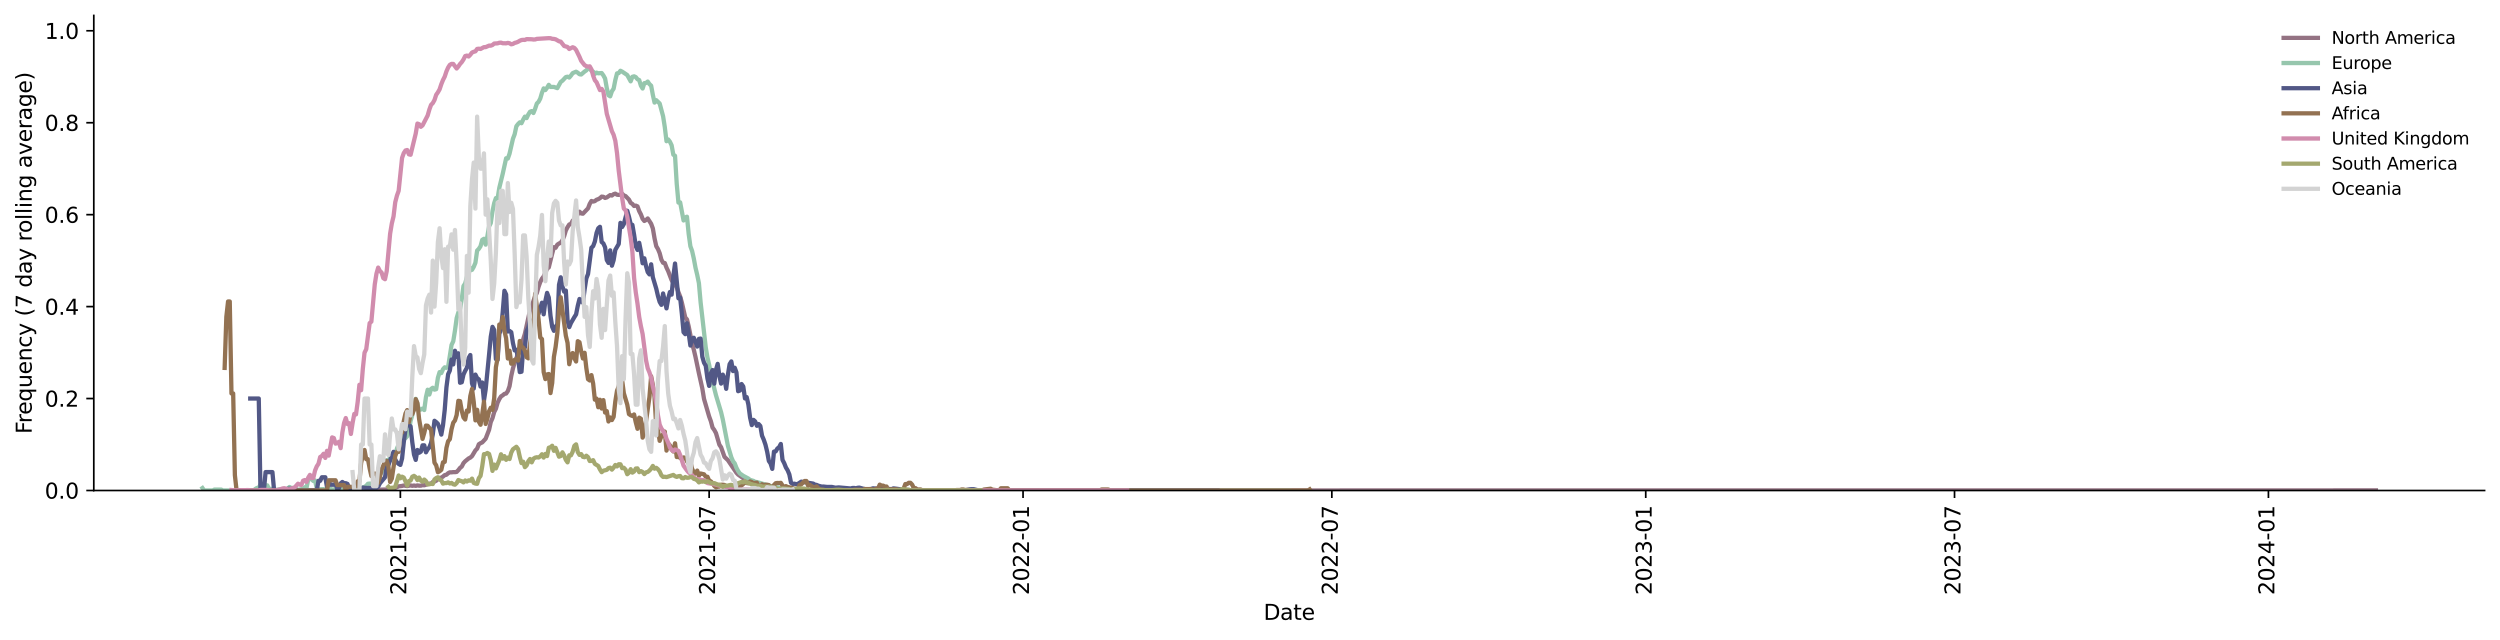 <?xml version="1.0" encoding="utf-8" standalone="no"?>
<!DOCTYPE svg PUBLIC "-//W3C//DTD SVG 1.1//EN"
  "http://www.w3.org/Graphics/SVG/1.1/DTD/svg11.dtd">
<svg xmlns:xlink="http://www.w3.org/1999/xlink" width="1166.981pt" height="298.621pt" viewBox="0 0 1166.981 298.621" xmlns="http://www.w3.org/2000/svg" version="1.1">
 <defs>
  <style type="text/css">*{stroke-linejoin: round; stroke-linecap: butt}</style>
 </defs>
 <g id="figure_1">
  <g id="patch_1">
   <path d="M 0 298.621 
L 1166.981 298.621 
L 1166.981 0 
L 0 0 
z
" style="fill: #ffffff"/>
  </g>
  <g id="axes_1">
   <g id="patch_2">
    <path d="M 43.781 228.96 
L 1159.781 228.96 
L 1159.781 7.2 
L 43.781 7.2 
z
" style="fill: #ffffff"/>
   </g>
   <g id="matplotlib.axis_1">
    <g id="xtick_1">
     <g id="line2d_1">
      <defs>
       <path id="m73e791a0ec" d="M 0 0 
L 0 3.5 
" style="stroke: #000000; stroke-width: 0.8"/>
      </defs>
      <g>
       <use xlink:href="#m73e791a0ec" x="186.885" y="228.96" style="stroke: #000000; stroke-width: 0.8"/>
      </g>
     </g>
     <g id="text_1">
      <!-- 2021-01 -->
      <g transform="translate(189.644 277.743)rotate(-90)scale(0.1 -0.1)">
       <defs>
        <path id="DejaVuSans-32" d="M 1228 531 
L 3431 531 
L 3431 0 
L 469 0 
L 469 531 
Q 828 903 1448 1529 
Q 2069 2156 2228 2338 
Q 2531 2678 2651 2914 
Q 2772 3150 2772 3378 
Q 2772 3750 2511 3984 
Q 2250 4219 1831 4219 
Q 1534 4219 1204 4116 
Q 875 4013 500 3803 
L 500 4441 
Q 881 4594 1212 4672 
Q 1544 4750 1819 4750 
Q 2544 4750 2975 4387 
Q 3406 4025 3406 3419 
Q 3406 3131 3298 2873 
Q 3191 2616 2906 2266 
Q 2828 2175 2409 1742 
Q 1991 1309 1228 531 
z
" transform="scale(0.016)"/>
        <path id="DejaVuSans-30" d="M 2034 4250 
Q 1547 4250 1301 3770 
Q 1056 3291 1056 2328 
Q 1056 1369 1301 889 
Q 1547 409 2034 409 
Q 2525 409 2770 889 
Q 3016 1369 3016 2328 
Q 3016 3291 2770 3770 
Q 2525 4250 2034 4250 
z
M 2034 4750 
Q 2819 4750 3233 4129 
Q 3647 3509 3647 2328 
Q 3647 1150 3233 529 
Q 2819 -91 2034 -91 
Q 1250 -91 836 529 
Q 422 1150 422 2328 
Q 422 3509 836 4129 
Q 1250 4750 2034 4750 
z
" transform="scale(0.016)"/>
        <path id="DejaVuSans-31" d="M 794 531 
L 1825 531 
L 1825 4091 
L 703 3866 
L 703 4441 
L 1819 4666 
L 2450 4666 
L 2450 531 
L 3481 531 
L 3481 0 
L 794 0 
L 794 531 
z
" transform="scale(0.016)"/>
        <path id="DejaVuSans-2d" d="M 313 2009 
L 1997 2009 
L 1997 1497 
L 313 1497 
L 313 2009 
z
" transform="scale(0.016)"/>
       </defs>
       <use xlink:href="#DejaVuSans-32"/>
       <use xlink:href="#DejaVuSans-30" x="63.623"/>
       <use xlink:href="#DejaVuSans-32" x="127.246"/>
       <use xlink:href="#DejaVuSans-31" x="190.869"/>
       <use xlink:href="#DejaVuSans-2d" x="254.492"/>
       <use xlink:href="#DejaVuSans-30" x="290.576"/>
       <use xlink:href="#DejaVuSans-31" x="354.199"/>
      </g>
     </g>
    </g>
    <g id="xtick_2">
     <g id="line2d_2">
      <g>
       <use xlink:href="#m73e791a0ec" x="331.023" y="228.96" style="stroke: #000000; stroke-width: 0.8"/>
      </g>
     </g>
     <g id="text_2">
      <!-- 2021-07 -->
      <g transform="translate(333.783 277.743)rotate(-90)scale(0.1 -0.1)">
       <defs>
        <path id="DejaVuSans-37" d="M 525 4666 
L 3525 4666 
L 3525 4397 
L 1831 0 
L 1172 0 
L 2766 4134 
L 525 4134 
L 525 4666 
z
" transform="scale(0.016)"/>
       </defs>
       <use xlink:href="#DejaVuSans-32"/>
       <use xlink:href="#DejaVuSans-30" x="63.623"/>
       <use xlink:href="#DejaVuSans-32" x="127.246"/>
       <use xlink:href="#DejaVuSans-31" x="190.869"/>
       <use xlink:href="#DejaVuSans-2d" x="254.492"/>
       <use xlink:href="#DejaVuSans-30" x="290.576"/>
       <use xlink:href="#DejaVuSans-37" x="354.199"/>
      </g>
     </g>
    </g>
    <g id="xtick_3">
     <g id="line2d_3">
      <g>
       <use xlink:href="#m73e791a0ec" x="477.551" y="228.96" style="stroke: #000000; stroke-width: 0.8"/>
      </g>
     </g>
     <g id="text_3">
      <!-- 2022-01 -->
      <g transform="translate(480.311 277.743)rotate(-90)scale(0.1 -0.1)">
       <use xlink:href="#DejaVuSans-32"/>
       <use xlink:href="#DejaVuSans-30" x="63.623"/>
       <use xlink:href="#DejaVuSans-32" x="127.246"/>
       <use xlink:href="#DejaVuSans-32" x="190.869"/>
       <use xlink:href="#DejaVuSans-2d" x="254.492"/>
       <use xlink:href="#DejaVuSans-30" x="290.576"/>
       <use xlink:href="#DejaVuSans-31" x="354.199"/>
      </g>
     </g>
    </g>
    <g id="xtick_4">
     <g id="line2d_4">
      <g>
       <use xlink:href="#m73e791a0ec" x="621.69" y="228.96" style="stroke: #000000; stroke-width: 0.8"/>
      </g>
     </g>
     <g id="text_4">
      <!-- 2022-07 -->
      <g transform="translate(624.449 277.743)rotate(-90)scale(0.1 -0.1)">
       <use xlink:href="#DejaVuSans-32"/>
       <use xlink:href="#DejaVuSans-30" x="63.623"/>
       <use xlink:href="#DejaVuSans-32" x="127.246"/>
       <use xlink:href="#DejaVuSans-32" x="190.869"/>
       <use xlink:href="#DejaVuSans-2d" x="254.492"/>
       <use xlink:href="#DejaVuSans-30" x="290.576"/>
       <use xlink:href="#DejaVuSans-37" x="354.199"/>
      </g>
     </g>
    </g>
    <g id="xtick_5">
     <g id="line2d_5">
      <g>
       <use xlink:href="#m73e791a0ec" x="768.218" y="228.96" style="stroke: #000000; stroke-width: 0.8"/>
      </g>
     </g>
     <g id="text_5">
      <!-- 2023-01 -->
      <g transform="translate(770.977 277.743)rotate(-90)scale(0.1 -0.1)">
       <defs>
        <path id="DejaVuSans-33" d="M 2597 2516 
Q 3050 2419 3304 2112 
Q 3559 1806 3559 1356 
Q 3559 666 3084 287 
Q 2609 -91 1734 -91 
Q 1441 -91 1130 -33 
Q 819 25 488 141 
L 488 750 
Q 750 597 1062 519 
Q 1375 441 1716 441 
Q 2309 441 2620 675 
Q 2931 909 2931 1356 
Q 2931 1769 2642 2001 
Q 2353 2234 1838 2234 
L 1294 2234 
L 1294 2753 
L 1863 2753 
Q 2328 2753 2575 2939 
Q 2822 3125 2822 3475 
Q 2822 3834 2567 4026 
Q 2313 4219 1838 4219 
Q 1578 4219 1281 4162 
Q 984 4106 628 3988 
L 628 4550 
Q 988 4650 1302 4700 
Q 1616 4750 1894 4750 
Q 2613 4750 3031 4423 
Q 3450 4097 3450 3541 
Q 3450 3153 3228 2886 
Q 3006 2619 2597 2516 
z
" transform="scale(0.016)"/>
       </defs>
       <use xlink:href="#DejaVuSans-32"/>
       <use xlink:href="#DejaVuSans-30" x="63.623"/>
       <use xlink:href="#DejaVuSans-32" x="127.246"/>
       <use xlink:href="#DejaVuSans-33" x="190.869"/>
       <use xlink:href="#DejaVuSans-2d" x="254.492"/>
       <use xlink:href="#DejaVuSans-30" x="290.576"/>
       <use xlink:href="#DejaVuSans-31" x="354.199"/>
      </g>
     </g>
    </g>
    <g id="xtick_6">
     <g id="line2d_6">
      <g>
       <use xlink:href="#m73e791a0ec" x="912.356" y="228.96" style="stroke: #000000; stroke-width: 0.8"/>
      </g>
     </g>
     <g id="text_6">
      <!-- 2023-07 -->
      <g transform="translate(915.116 277.743)rotate(-90)scale(0.1 -0.1)">
       <use xlink:href="#DejaVuSans-32"/>
       <use xlink:href="#DejaVuSans-30" x="63.623"/>
       <use xlink:href="#DejaVuSans-32" x="127.246"/>
       <use xlink:href="#DejaVuSans-33" x="190.869"/>
       <use xlink:href="#DejaVuSans-2d" x="254.492"/>
       <use xlink:href="#DejaVuSans-30" x="290.576"/>
       <use xlink:href="#DejaVuSans-37" x="354.199"/>
      </g>
     </g>
    </g>
    <g id="xtick_7">
     <g id="line2d_7">
      <g>
       <use xlink:href="#m73e791a0ec" x="1058.884" y="228.96" style="stroke: #000000; stroke-width: 0.8"/>
      </g>
     </g>
     <g id="text_7">
      <!-- 2024-01 -->
      <g transform="translate(1061.644 277.743)rotate(-90)scale(0.1 -0.1)">
       <defs>
        <path id="DejaVuSans-34" d="M 2419 4116 
L 825 1625 
L 2419 1625 
L 2419 4116 
z
M 2253 4666 
L 3047 4666 
L 3047 1625 
L 3713 1625 
L 3713 1100 
L 3047 1100 
L 3047 0 
L 2419 0 
L 2419 1100 
L 313 1100 
L 313 1709 
L 2253 4666 
z
" transform="scale(0.016)"/>
       </defs>
       <use xlink:href="#DejaVuSans-32"/>
       <use xlink:href="#DejaVuSans-30" x="63.623"/>
       <use xlink:href="#DejaVuSans-32" x="127.246"/>
       <use xlink:href="#DejaVuSans-34" x="190.869"/>
       <use xlink:href="#DejaVuSans-2d" x="254.492"/>
       <use xlink:href="#DejaVuSans-30" x="290.576"/>
       <use xlink:href="#DejaVuSans-31" x="354.199"/>
      </g>
     </g>
    </g>
    <g id="text_8">
     <!-- Date -->
     <g transform="translate(589.83 289.341)scale(0.1 -0.1)">
      <defs>
       <path id="DejaVuSans-44" d="M 1259 4147 
L 1259 519 
L 2022 519 
Q 2988 519 3436 956 
Q 3884 1394 3884 2338 
Q 3884 3275 3436 3711 
Q 2988 4147 2022 4147 
L 1259 4147 
z
M 628 4666 
L 1925 4666 
Q 3281 4666 3915 4102 
Q 4550 3538 4550 2338 
Q 4550 1131 3912 565 
Q 3275 0 1925 0 
L 628 0 
L 628 4666 
z
" transform="scale(0.016)"/>
       <path id="DejaVuSans-61" d="M 2194 1759 
Q 1497 1759 1228 1600 
Q 959 1441 959 1056 
Q 959 750 1161 570 
Q 1363 391 1709 391 
Q 2188 391 2477 730 
Q 2766 1069 2766 1631 
L 2766 1759 
L 2194 1759 
z
M 3341 1997 
L 3341 0 
L 2766 0 
L 2766 531 
Q 2569 213 2275 61 
Q 1981 -91 1556 -91 
Q 1019 -91 701 211 
Q 384 513 384 1019 
Q 384 1609 779 1909 
Q 1175 2209 1959 2209 
L 2766 2209 
L 2766 2266 
Q 2766 2663 2505 2880 
Q 2244 3097 1772 3097 
Q 1472 3097 1187 3025 
Q 903 2953 641 2809 
L 641 3341 
Q 956 3463 1253 3523 
Q 1550 3584 1831 3584 
Q 2591 3584 2966 3190 
Q 3341 2797 3341 1997 
z
" transform="scale(0.016)"/>
       <path id="DejaVuSans-74" d="M 1172 4494 
L 1172 3500 
L 2356 3500 
L 2356 3053 
L 1172 3053 
L 1172 1153 
Q 1172 725 1289 603 
Q 1406 481 1766 481 
L 2356 481 
L 2356 0 
L 1766 0 
Q 1100 0 847 248 
Q 594 497 594 1153 
L 594 3053 
L 172 3053 
L 172 3500 
L 594 3500 
L 594 4494 
L 1172 4494 
z
" transform="scale(0.016)"/>
       <path id="DejaVuSans-65" d="M 3597 1894 
L 3597 1613 
L 953 1613 
Q 991 1019 1311 708 
Q 1631 397 2203 397 
Q 2534 397 2845 478 
Q 3156 559 3463 722 
L 3463 178 
Q 3153 47 2828 -22 
Q 2503 -91 2169 -91 
Q 1331 -91 842 396 
Q 353 884 353 1716 
Q 353 2575 817 3079 
Q 1281 3584 2069 3584 
Q 2775 3584 3186 3129 
Q 3597 2675 3597 1894 
z
M 3022 2063 
Q 3016 2534 2758 2815 
Q 2500 3097 2075 3097 
Q 1594 3097 1305 2825 
Q 1016 2553 972 2059 
L 3022 2063 
z
" transform="scale(0.016)"/>
      </defs>
      <use xlink:href="#DejaVuSans-44"/>
      <use xlink:href="#DejaVuSans-61" x="77.002"/>
      <use xlink:href="#DejaVuSans-74" x="138.281"/>
      <use xlink:href="#DejaVuSans-65" x="177.49"/>
     </g>
    </g>
   </g>
   <g id="matplotlib.axis_2">
    <g id="ytick_1">
     <g id="line2d_8">
      <defs>
       <path id="mae61960787" d="M 0 0 
L -3.5 0 
" style="stroke: #000000; stroke-width: 0.8"/>
      </defs>
      <g>
       <use xlink:href="#mae61960787" x="43.781" y="228.96" style="stroke: #000000; stroke-width: 0.8"/>
      </g>
     </g>
     <g id="text_9">
      <!-- 0.0 -->
      <g transform="translate(20.878 232.759)scale(0.1 -0.1)">
       <defs>
        <path id="DejaVuSans-2e" d="M 684 794 
L 1344 794 
L 1344 0 
L 684 0 
L 684 794 
z
" transform="scale(0.016)"/>
       </defs>
       <use xlink:href="#DejaVuSans-30"/>
       <use xlink:href="#DejaVuSans-2e" x="63.623"/>
       <use xlink:href="#DejaVuSans-30" x="95.41"/>
      </g>
     </g>
    </g>
    <g id="ytick_2">
     <g id="line2d_9">
      <g>
       <use xlink:href="#mae61960787" x="43.781" y="186.041" style="stroke: #000000; stroke-width: 0.8"/>
      </g>
     </g>
     <g id="text_10">
      <!-- 0.2 -->
      <g transform="translate(20.878 189.84)scale(0.1 -0.1)">
       <use xlink:href="#DejaVuSans-30"/>
       <use xlink:href="#DejaVuSans-2e" x="63.623"/>
       <use xlink:href="#DejaVuSans-32" x="95.41"/>
      </g>
     </g>
    </g>
    <g id="ytick_3">
     <g id="line2d_10">
      <g>
       <use xlink:href="#mae61960787" x="43.781" y="143.121" style="stroke: #000000; stroke-width: 0.8"/>
      </g>
     </g>
     <g id="text_11">
      <!-- 0.4 -->
      <g transform="translate(20.878 146.921)scale(0.1 -0.1)">
       <use xlink:href="#DejaVuSans-30"/>
       <use xlink:href="#DejaVuSans-2e" x="63.623"/>
       <use xlink:href="#DejaVuSans-34" x="95.41"/>
      </g>
     </g>
    </g>
    <g id="ytick_4">
     <g id="line2d_11">
      <g>
       <use xlink:href="#mae61960787" x="43.781" y="100.202" style="stroke: #000000; stroke-width: 0.8"/>
      </g>
     </g>
     <g id="text_12">
      <!-- 0.6 -->
      <g transform="translate(20.878 104.001)scale(0.1 -0.1)">
       <defs>
        <path id="DejaVuSans-36" d="M 2113 2584 
Q 1688 2584 1439 2293 
Q 1191 2003 1191 1497 
Q 1191 994 1439 701 
Q 1688 409 2113 409 
Q 2538 409 2786 701 
Q 3034 994 3034 1497 
Q 3034 2003 2786 2293 
Q 2538 2584 2113 2584 
z
M 3366 4563 
L 3366 3988 
Q 3128 4100 2886 4159 
Q 2644 4219 2406 4219 
Q 1781 4219 1451 3797 
Q 1122 3375 1075 2522 
Q 1259 2794 1537 2939 
Q 1816 3084 2150 3084 
Q 2853 3084 3261 2657 
Q 3669 2231 3669 1497 
Q 3669 778 3244 343 
Q 2819 -91 2113 -91 
Q 1303 -91 875 529 
Q 447 1150 447 2328 
Q 447 3434 972 4092 
Q 1497 4750 2381 4750 
Q 2619 4750 2861 4703 
Q 3103 4656 3366 4563 
z
" transform="scale(0.016)"/>
       </defs>
       <use xlink:href="#DejaVuSans-30"/>
       <use xlink:href="#DejaVuSans-2e" x="63.623"/>
       <use xlink:href="#DejaVuSans-36" x="95.41"/>
      </g>
     </g>
    </g>
    <g id="ytick_5">
     <g id="line2d_12">
      <g>
       <use xlink:href="#mae61960787" x="43.781" y="57.283" style="stroke: #000000; stroke-width: 0.8"/>
      </g>
     </g>
     <g id="text_13">
      <!-- 0.8 -->
      <g transform="translate(20.878 61.082)scale(0.1 -0.1)">
       <defs>
        <path id="DejaVuSans-38" d="M 2034 2216 
Q 1584 2216 1326 1975 
Q 1069 1734 1069 1313 
Q 1069 891 1326 650 
Q 1584 409 2034 409 
Q 2484 409 2743 651 
Q 3003 894 3003 1313 
Q 3003 1734 2745 1975 
Q 2488 2216 2034 2216 
z
M 1403 2484 
Q 997 2584 770 2862 
Q 544 3141 544 3541 
Q 544 4100 942 4425 
Q 1341 4750 2034 4750 
Q 2731 4750 3128 4425 
Q 3525 4100 3525 3541 
Q 3525 3141 3298 2862 
Q 3072 2584 2669 2484 
Q 3125 2378 3379 2068 
Q 3634 1759 3634 1313 
Q 3634 634 3220 271 
Q 2806 -91 2034 -91 
Q 1263 -91 848 271 
Q 434 634 434 1313 
Q 434 1759 690 2068 
Q 947 2378 1403 2484 
z
M 1172 3481 
Q 1172 3119 1398 2916 
Q 1625 2713 2034 2713 
Q 2441 2713 2670 2916 
Q 2900 3119 2900 3481 
Q 2900 3844 2670 4047 
Q 2441 4250 2034 4250 
Q 1625 4250 1398 4047 
Q 1172 3844 1172 3481 
z
" transform="scale(0.016)"/>
       </defs>
       <use xlink:href="#DejaVuSans-30"/>
       <use xlink:href="#DejaVuSans-2e" x="63.623"/>
       <use xlink:href="#DejaVuSans-38" x="95.41"/>
      </g>
     </g>
    </g>
    <g id="ytick_6">
     <g id="line2d_13">
      <g>
       <use xlink:href="#mae61960787" x="43.781" y="14.363" style="stroke: #000000; stroke-width: 0.8"/>
      </g>
     </g>
     <g id="text_14">
      <!-- 1.0 -->
      <g transform="translate(20.878 18.162)scale(0.1 -0.1)">
       <use xlink:href="#DejaVuSans-31"/>
       <use xlink:href="#DejaVuSans-2e" x="63.623"/>
       <use xlink:href="#DejaVuSans-30" x="95.41"/>
      </g>
     </g>
    </g>
    <g id="text_15">
     <!-- Frequency (7 day rolling average) -->
     <g transform="translate(14.798 202.529)rotate(-90)scale(0.1 -0.1)">
      <defs>
       <path id="DejaVuSans-46" d="M 628 4666 
L 3309 4666 
L 3309 4134 
L 1259 4134 
L 1259 2759 
L 3109 2759 
L 3109 2228 
L 1259 2228 
L 1259 0 
L 628 0 
L 628 4666 
z
" transform="scale(0.016)"/>
       <path id="DejaVuSans-72" d="M 2631 2963 
Q 2534 3019 2420 3045 
Q 2306 3072 2169 3072 
Q 1681 3072 1420 2755 
Q 1159 2438 1159 1844 
L 1159 0 
L 581 0 
L 581 3500 
L 1159 3500 
L 1159 2956 
Q 1341 3275 1631 3429 
Q 1922 3584 2338 3584 
Q 2397 3584 2469 3576 
Q 2541 3569 2628 3553 
L 2631 2963 
z
" transform="scale(0.016)"/>
       <path id="DejaVuSans-71" d="M 947 1747 
Q 947 1113 1208 752 
Q 1469 391 1925 391 
Q 2381 391 2643 752 
Q 2906 1113 2906 1747 
Q 2906 2381 2643 2742 
Q 2381 3103 1925 3103 
Q 1469 3103 1208 2742 
Q 947 2381 947 1747 
z
M 2906 525 
Q 2725 213 2448 61 
Q 2172 -91 1784 -91 
Q 1150 -91 751 415 
Q 353 922 353 1747 
Q 353 2572 751 3078 
Q 1150 3584 1784 3584 
Q 2172 3584 2448 3432 
Q 2725 3281 2906 2969 
L 2906 3500 
L 3481 3500 
L 3481 -1331 
L 2906 -1331 
L 2906 525 
z
" transform="scale(0.016)"/>
       <path id="DejaVuSans-75" d="M 544 1381 
L 544 3500 
L 1119 3500 
L 1119 1403 
Q 1119 906 1312 657 
Q 1506 409 1894 409 
Q 2359 409 2629 706 
Q 2900 1003 2900 1516 
L 2900 3500 
L 3475 3500 
L 3475 0 
L 2900 0 
L 2900 538 
Q 2691 219 2414 64 
Q 2138 -91 1772 -91 
Q 1169 -91 856 284 
Q 544 659 544 1381 
z
M 1991 3584 
L 1991 3584 
z
" transform="scale(0.016)"/>
       <path id="DejaVuSans-6e" d="M 3513 2113 
L 3513 0 
L 2938 0 
L 2938 2094 
Q 2938 2591 2744 2837 
Q 2550 3084 2163 3084 
Q 1697 3084 1428 2787 
Q 1159 2491 1159 1978 
L 1159 0 
L 581 0 
L 581 3500 
L 1159 3500 
L 1159 2956 
Q 1366 3272 1645 3428 
Q 1925 3584 2291 3584 
Q 2894 3584 3203 3211 
Q 3513 2838 3513 2113 
z
" transform="scale(0.016)"/>
       <path id="DejaVuSans-63" d="M 3122 3366 
L 3122 2828 
Q 2878 2963 2633 3030 
Q 2388 3097 2138 3097 
Q 1578 3097 1268 2742 
Q 959 2388 959 1747 
Q 959 1106 1268 751 
Q 1578 397 2138 397 
Q 2388 397 2633 464 
Q 2878 531 3122 666 
L 3122 134 
Q 2881 22 2623 -34 
Q 2366 -91 2075 -91 
Q 1284 -91 818 406 
Q 353 903 353 1747 
Q 353 2603 823 3093 
Q 1294 3584 2113 3584 
Q 2378 3584 2631 3529 
Q 2884 3475 3122 3366 
z
" transform="scale(0.016)"/>
       <path id="DejaVuSans-79" d="M 2059 -325 
Q 1816 -950 1584 -1140 
Q 1353 -1331 966 -1331 
L 506 -1331 
L 506 -850 
L 844 -850 
Q 1081 -850 1212 -737 
Q 1344 -625 1503 -206 
L 1606 56 
L 191 3500 
L 800 3500 
L 1894 763 
L 2988 3500 
L 3597 3500 
L 2059 -325 
z
" transform="scale(0.016)"/>
       <path id="DejaVuSans-20" transform="scale(0.016)"/>
       <path id="DejaVuSans-28" d="M 1984 4856 
Q 1566 4138 1362 3434 
Q 1159 2731 1159 2009 
Q 1159 1288 1364 580 
Q 1569 -128 1984 -844 
L 1484 -844 
Q 1016 -109 783 600 
Q 550 1309 550 2009 
Q 550 2706 781 3412 
Q 1013 4119 1484 4856 
L 1984 4856 
z
" transform="scale(0.016)"/>
       <path id="DejaVuSans-64" d="M 2906 2969 
L 2906 4863 
L 3481 4863 
L 3481 0 
L 2906 0 
L 2906 525 
Q 2725 213 2448 61 
Q 2172 -91 1784 -91 
Q 1150 -91 751 415 
Q 353 922 353 1747 
Q 353 2572 751 3078 
Q 1150 3584 1784 3584 
Q 2172 3584 2448 3432 
Q 2725 3281 2906 2969 
z
M 947 1747 
Q 947 1113 1208 752 
Q 1469 391 1925 391 
Q 2381 391 2643 752 
Q 2906 1113 2906 1747 
Q 2906 2381 2643 2742 
Q 2381 3103 1925 3103 
Q 1469 3103 1208 2742 
Q 947 2381 947 1747 
z
" transform="scale(0.016)"/>
       <path id="DejaVuSans-6f" d="M 1959 3097 
Q 1497 3097 1228 2736 
Q 959 2375 959 1747 
Q 959 1119 1226 758 
Q 1494 397 1959 397 
Q 2419 397 2687 759 
Q 2956 1122 2956 1747 
Q 2956 2369 2687 2733 
Q 2419 3097 1959 3097 
z
M 1959 3584 
Q 2709 3584 3137 3096 
Q 3566 2609 3566 1747 
Q 3566 888 3137 398 
Q 2709 -91 1959 -91 
Q 1206 -91 779 398 
Q 353 888 353 1747 
Q 353 2609 779 3096 
Q 1206 3584 1959 3584 
z
" transform="scale(0.016)"/>
       <path id="DejaVuSans-6c" d="M 603 4863 
L 1178 4863 
L 1178 0 
L 603 0 
L 603 4863 
z
" transform="scale(0.016)"/>
       <path id="DejaVuSans-69" d="M 603 3500 
L 1178 3500 
L 1178 0 
L 603 0 
L 603 3500 
z
M 603 4863 
L 1178 4863 
L 1178 4134 
L 603 4134 
L 603 4863 
z
" transform="scale(0.016)"/>
       <path id="DejaVuSans-67" d="M 2906 1791 
Q 2906 2416 2648 2759 
Q 2391 3103 1925 3103 
Q 1463 3103 1205 2759 
Q 947 2416 947 1791 
Q 947 1169 1205 825 
Q 1463 481 1925 481 
Q 2391 481 2648 825 
Q 2906 1169 2906 1791 
z
M 3481 434 
Q 3481 -459 3084 -895 
Q 2688 -1331 1869 -1331 
Q 1566 -1331 1297 -1286 
Q 1028 -1241 775 -1147 
L 775 -588 
Q 1028 -725 1275 -790 
Q 1522 -856 1778 -856 
Q 2344 -856 2625 -561 
Q 2906 -266 2906 331 
L 2906 616 
Q 2728 306 2450 153 
Q 2172 0 1784 0 
Q 1141 0 747 490 
Q 353 981 353 1791 
Q 353 2603 747 3093 
Q 1141 3584 1784 3584 
Q 2172 3584 2450 3431 
Q 2728 3278 2906 2969 
L 2906 3500 
L 3481 3500 
L 3481 434 
z
" transform="scale(0.016)"/>
       <path id="DejaVuSans-76" d="M 191 3500 
L 800 3500 
L 1894 563 
L 2988 3500 
L 3597 3500 
L 2284 0 
L 1503 0 
L 191 3500 
z
" transform="scale(0.016)"/>
       <path id="DejaVuSans-29" d="M 513 4856 
L 1013 4856 
Q 1481 4119 1714 3412 
Q 1947 2706 1947 2009 
Q 1947 1309 1714 600 
Q 1481 -109 1013 -844 
L 513 -844 
Q 928 -128 1133 580 
Q 1338 1288 1338 2009 
Q 1338 2731 1133 3434 
Q 928 4138 513 4856 
z
" transform="scale(0.016)"/>
      </defs>
      <use xlink:href="#DejaVuSans-46"/>
      <use xlink:href="#DejaVuSans-72" x="50.27"/>
      <use xlink:href="#DejaVuSans-65" x="89.133"/>
      <use xlink:href="#DejaVuSans-71" x="150.656"/>
      <use xlink:href="#DejaVuSans-75" x="214.133"/>
      <use xlink:href="#DejaVuSans-65" x="277.512"/>
      <use xlink:href="#DejaVuSans-6e" x="339.035"/>
      <use xlink:href="#DejaVuSans-63" x="402.414"/>
      <use xlink:href="#DejaVuSans-79" x="457.395"/>
      <use xlink:href="#DejaVuSans-20" x="516.574"/>
      <use xlink:href="#DejaVuSans-28" x="548.361"/>
      <use xlink:href="#DejaVuSans-37" x="587.375"/>
      <use xlink:href="#DejaVuSans-20" x="650.998"/>
      <use xlink:href="#DejaVuSans-64" x="682.785"/>
      <use xlink:href="#DejaVuSans-61" x="746.262"/>
      <use xlink:href="#DejaVuSans-79" x="807.541"/>
      <use xlink:href="#DejaVuSans-20" x="866.721"/>
      <use xlink:href="#DejaVuSans-72" x="898.508"/>
      <use xlink:href="#DejaVuSans-6f" x="937.371"/>
      <use xlink:href="#DejaVuSans-6c" x="998.553"/>
      <use xlink:href="#DejaVuSans-6c" x="1026.336"/>
      <use xlink:href="#DejaVuSans-69" x="1054.119"/>
      <use xlink:href="#DejaVuSans-6e" x="1081.902"/>
      <use xlink:href="#DejaVuSans-67" x="1145.281"/>
      <use xlink:href="#DejaVuSans-20" x="1208.758"/>
      <use xlink:href="#DejaVuSans-61" x="1240.545"/>
      <use xlink:href="#DejaVuSans-76" x="1301.824"/>
      <use xlink:href="#DejaVuSans-65" x="1361.004"/>
      <use xlink:href="#DejaVuSans-72" x="1422.527"/>
      <use xlink:href="#DejaVuSans-61" x="1463.641"/>
      <use xlink:href="#DejaVuSans-67" x="1524.92"/>
      <use xlink:href="#DejaVuSans-65" x="1588.396"/>
      <use xlink:href="#DejaVuSans-29" x="1649.92"/>
     </g>
    </g>
   </g>
   <g id="line2d_14">
    <path d="M 135.919 228.734 
L 136.715 228.884 
L 155.031 228.812 
L 156.624 228.775 
L 159.013 228.851 
L 161.402 228.96 
L 163.791 228.906 
L 174.143 228.82 
L 175.736 228.636 
L 179.718 228.505 
L 180.514 228.474 
L 181.31 228.65 
L 182.107 228.33 
L 184.496 227.77 
L 186.088 227.026 
L 187.681 226.834 
L 188.477 226.614 
L 190.07 226.902 
L 191.663 226.593 
L 192.459 226.775 
L 193.255 226.636 
L 194.052 226.798 
L 194.848 226.58 
L 195.645 226.719 
L 196.441 226.712 
L 197.237 226.462 
L 198.034 226.532 
L 200.423 225.752 
L 201.219 225.814 
L 202.015 224.987 
L 202.812 224.795 
L 203.608 224.39 
L 204.404 223.635 
L 205.201 223.082 
L 205.997 222.975 
L 206.793 222.443 
L 207.59 221.767 
L 208.386 221.612 
L 209.182 220.893 
L 209.979 220.475 
L 210.775 220.491 
L 211.571 220.38 
L 212.368 220.399 
L 213.164 220.284 
L 213.96 219.444 
L 214.757 218.403 
L 215.553 217.768 
L 216.35 216.185 
L 217.146 215.315 
L 218.739 214.002 
L 219.535 213.61 
L 220.331 212.907 
L 221.924 210.241 
L 222.72 209.429 
L 223.517 207.378 
L 224.313 206.874 
L 225.109 206.504 
L 226.702 204.77 
L 228.295 200.627 
L 229.091 196.988 
L 229.887 195.191 
L 230.684 192.339 
L 231.48 190.804 
L 232.276 187.974 
L 233.073 186.309 
L 233.869 185.046 
L 234.666 184.534 
L 235.462 183.862 
L 236.258 183.699 
L 237.055 182.536 
L 237.851 180.283 
L 238.647 175.508 
L 239.444 171.954 
L 240.24 169.262 
L 241.036 167.281 
L 241.833 164.851 
L 242.629 164.592 
L 243.425 162.676 
L 244.222 158.4 
L 245.018 155.8 
L 247.407 144.762 
L 248.203 142.876 
L 249.796 138.209 
L 250.592 136.765 
L 251.389 133.875 
L 252.185 131.657 
L 252.981 130.072 
L 253.778 129.02 
L 255.371 125.442 
L 256.167 124.817 
L 257.76 118.367 
L 258.556 115.398 
L 259.352 115.657 
L 260.149 114.215 
L 260.945 113.681 
L 261.741 113.284 
L 262.538 112.171 
L 263.334 110.261 
L 264.13 107.564 
L 264.927 106.026 
L 265.723 104.79 
L 266.519 104.532 
L 267.316 103.022 
L 268.112 102.354 
L 268.908 101.519 
L 269.705 100.017 
L 270.501 98.817 
L 271.297 99.626 
L 272.094 99.753 
L 274.483 97.258 
L 275.279 95.166 
L 276.076 93.828 
L 276.872 94.097 
L 277.668 93.864 
L 278.465 93.237 
L 279.261 92.964 
L 280.057 92.502 
L 280.854 91.78 
L 281.65 91.868 
L 282.446 92.393 
L 283.243 92.15 
L 284.835 91.064 
L 285.632 91.267 
L 286.428 90.634 
L 287.224 90.396 
L 288.021 90.886 
L 288.817 90.979 
L 289.613 90.858 
L 290.41 90.432 
L 291.206 91.239 
L 292.002 91.523 
L 293.595 93.177 
L 294.391 94.699 
L 295.188 95.194 
L 295.984 96.149 
L 296.781 95.976 
L 297.577 96.337 
L 298.373 98.542 
L 299.17 100.078 
L 299.966 102.14 
L 300.762 103.138 
L 301.559 102.706 
L 302.355 101.977 
L 303.948 104.457 
L 304.744 106.644 
L 305.54 111.285 
L 306.337 114.924 
L 307.133 116.263 
L 307.929 118.186 
L 308.726 121.206 
L 309.522 122.667 
L 310.318 122.796 
L 311.115 124.917 
L 311.911 126.571 
L 313.504 130.755 
L 314.3 132.041 
L 315.097 132.945 
L 315.893 134.036 
L 316.689 136.4 
L 317.486 138.4 
L 318.282 141.224 
L 319.875 148.215 
L 320.671 149.111 
L 321.467 152.341 
L 323.06 160.414 
L 323.856 163.226 
L 324.653 166.619 
L 326.245 174.229 
L 327.838 181.353 
L 328.634 186.229 
L 331.023 194.419 
L 331.82 196.604 
L 332.616 199.601 
L 333.412 200.697 
L 334.209 202.17 
L 335.802 207.608 
L 336.598 208.772 
L 338.191 213.275 
L 339.783 214.802 
L 343.765 220.69 
L 344.561 221.536 
L 346.95 223.235 
L 348.543 223.944 
L 350.136 225 
L 352.525 225.867 
L 354.117 226.064 
L 355.71 226.591 
L 359.692 227.454 
L 362.081 227.673 
L 364.47 227.961 
L 366.063 228.011 
L 369.248 228.192 
L 370.841 228.373 
L 372.433 228.433 
L 376.415 228.701 
L 378.008 228.736 
L 380.397 228.709 
L 385.971 228.676 
L 389.157 228.858 
L 392.342 228.902 
L 393.138 228.791 
L 396.324 228.807 
L 397.917 228.928 
L 407.473 228.953 
L 429.77 228.947 
L 1109.054 228.901 
L 1109.054 228.901 
" clip-path="url(#pf7363e4ce0)" style="fill: none; stroke: #947383; stroke-width: 2; stroke-linecap: square"/>
   </g>
   <g id="line2d_15">
    <path d="M 94.509 227.815 
L 95.305 228.96 
L 99.287 228.96 
L 100.083 228.531 
L 103.268 228.531 
L 104.065 228.96 
L 118.399 228.96 
L 119.195 228.233 
L 119.992 227.739 
L 120.788 227.739 
L 121.584 226.088 
L 122.381 226.088 
L 123.177 226.816 
L 123.973 226.569 
L 124.77 226.569 
L 125.566 228.22 
L 127.159 228.22 
L 127.955 228.63 
L 129.548 228.63 
L 130.344 228.438 
L 131.14 228.438 
L 131.937 228.321 
L 133.53 228.321 
L 134.326 228.061 
L 135.122 227.321 
L 135.919 227.768 
L 137.511 227.768 
L 139.104 228.687 
L 140.697 228.334 
L 141.493 228.201 
L 142.289 227.428 
L 143.086 227.701 
L 143.882 223.886 
L 144.678 223.609 
L 145.475 223.742 
L 146.271 224.516 
L 147.067 224.264 
L 147.864 228.034 
L 148.66 228.429 
L 151.049 228.324 
L 151.845 228.603 
L 152.642 228.146 
L 154.235 228.187 
L 155.031 228.503 
L 155.827 228.435 
L 156.624 228.518 
L 157.42 228.171 
L 159.013 228.171 
L 159.809 227.909 
L 161.402 228.199 
L 162.994 227.83 
L 163.791 228.161 
L 164.587 228.255 
L 165.383 228.234 
L 166.18 228.383 
L 166.976 228.417 
L 168.569 228.231 
L 169.365 227.478 
L 170.161 227.256 
L 170.958 226.783 
L 171.754 225.826 
L 172.55 225.727 
L 173.347 225.858 
L 174.143 225.136 
L 174.94 225.01 
L 175.736 224.634 
L 176.532 223.395 
L 177.329 221.132 
L 178.125 220.646 
L 178.921 217.822 
L 179.718 216.048 
L 180.514 214.783 
L 181.31 215.691 
L 182.107 213.234 
L 182.903 213.852 
L 183.699 215.235 
L 184.496 212.57 
L 185.292 209.343 
L 186.885 205.467 
L 187.681 202.284 
L 188.477 201.765 
L 189.274 204.531 
L 190.07 203.634 
L 190.866 201.51 
L 191.663 196.421 
L 192.459 193.788 
L 193.255 189.293 
L 194.052 186.18 
L 195.645 191.324 
L 196.441 191.163 
L 197.237 190.723 
L 198.034 191.405 
L 198.83 185.389 
L 199.626 181.935 
L 200.423 184.157 
L 201.219 181.562 
L 202.015 181.007 
L 202.812 181.878 
L 203.608 181.667 
L 204.404 176.331 
L 205.201 173.704 
L 205.997 174.135 
L 206.793 172.339 
L 207.59 171.449 
L 208.386 171.702 
L 209.182 171.24 
L 210.775 161.007 
L 211.571 159.328 
L 212.368 154.359 
L 213.164 148.502 
L 213.96 145.818 
L 214.757 144.121 
L 215.553 139.585 
L 216.35 133.51 
L 217.146 132.301 
L 217.942 129.332 
L 218.739 128.061 
L 219.535 124.978 
L 220.331 125.953 
L 221.128 124.585 
L 221.924 122.643 
L 222.72 116.968 
L 223.517 116.156 
L 224.313 114.915 
L 225.109 111.963 
L 225.906 111.471 
L 226.702 114.196 
L 227.498 110.333 
L 228.295 105.685 
L 229.091 104.156 
L 229.887 98.694 
L 230.684 94.824 
L 231.48 92.471 
L 232.276 92.605 
L 233.073 87.668 
L 234.666 81.131 
L 236.258 73.886 
L 237.055 74.005 
L 237.851 71.728 
L 239.444 64.753 
L 240.24 62.664 
L 241.036 58.93 
L 241.833 57.901 
L 242.629 57.112 
L 243.425 57.507 
L 244.222 55.82 
L 245.018 54.437 
L 245.814 55.121 
L 246.611 53.444 
L 247.407 52.165 
L 248.203 51.858 
L 249 52.748 
L 249.796 50.757 
L 250.592 48.326 
L 251.389 47.531 
L 252.185 46.028 
L 252.981 43.314 
L 253.778 41.273 
L 254.574 42.034 
L 255.371 40.949 
L 256.167 39.616 
L 256.963 40.583 
L 258.556 40.575 
L 260.149 41.138 
L 261.741 38.236 
L 262.538 37.664 
L 264.13 35.971 
L 264.927 35.8 
L 265.723 36.196 
L 266.519 35.278 
L 267.316 34.134 
L 268.908 33.47 
L 269.705 33.952 
L 270.501 34.664 
L 271.297 34.775 
L 272.89 33.395 
L 273.686 32.856 
L 274.483 31.884 
L 275.279 31.897 
L 276.076 33.05 
L 276.872 33.419 
L 277.668 34.517 
L 278.465 33.912 
L 279.261 34.21 
L 280.854 34.096 
L 281.65 35.198 
L 282.446 36.65 
L 283.243 41.12 
L 284.039 44.465 
L 284.835 44.959 
L 285.632 42.584 
L 286.428 41.408 
L 287.224 37.368 
L 288.021 34.256 
L 288.817 34.113 
L 289.613 33.037 
L 290.41 33.435 
L 292.002 34.49 
L 292.799 35.034 
L 294.391 37.96 
L 295.188 35.854 
L 295.984 35.628 
L 296.781 35.996 
L 297.577 36.988 
L 298.373 37.37 
L 299.17 39.999 
L 299.966 41.316 
L 300.762 38.814 
L 301.559 38.741 
L 302.355 38.082 
L 303.151 39.255 
L 303.948 40.001 
L 304.744 44.303 
L 305.54 47.882 
L 306.337 46.776 
L 307.929 48.307 
L 309.522 54.255 
L 310.318 59.315 
L 311.115 65.914 
L 311.911 65.094 
L 312.707 66.155 
L 313.504 67.81 
L 314.3 72.201 
L 315.097 72.723 
L 315.893 85.829 
L 316.689 94.561 
L 317.486 94.465 
L 319.078 102.906 
L 319.875 101.489 
L 320.671 101.164 
L 321.467 109.158 
L 322.264 114.953 
L 323.06 117.127 
L 323.856 120.653 
L 324.653 124.95 
L 325.449 128.291 
L 326.245 132.176 
L 327.042 141.161 
L 329.431 162.124 
L 330.227 166.881 
L 331.023 170.319 
L 332.616 178.185 
L 334.209 184.478 
L 336.598 192.425 
L 337.394 195.798 
L 339.783 208.11 
L 341.376 213.455 
L 342.172 215.295 
L 342.969 216.324 
L 343.765 218.376 
L 344.561 219.875 
L 345.358 221.002 
L 346.95 222.118 
L 349.339 223.388 
L 350.136 224.021 
L 351.728 224.48 
L 352.525 224.966 
L 353.321 225.015 
L 354.914 225.484 
L 358.896 226.703 
L 363.674 227.694 
L 366.859 227.966 
L 369.248 228.378 
L 370.044 228.484 
L 370.841 228.321 
L 374.026 228.505 
L 374.822 228.694 
L 377.212 228.639 
L 378.804 228.66 
L 381.99 228.675 
L 385.971 228.88 
L 388.36 228.791 
L 395.528 228.951 
L 404.287 228.811 
L 408.269 228.922 
L 409.862 228.922 
L 412.251 228.84 
L 414.64 228.904 
L 415.436 228.671 
L 416.233 228.557 
L 418.622 228.579 
L 420.214 228.953 
L 601.781 228.946 
L 601.781 228.946 
" clip-path="url(#pf7363e4ce0)" style="fill: none; stroke: #96c6ad; stroke-width: 2; stroke-linecap: square"/>
   </g>
   <g id="line2d_16">
    <path d="M 116.806 186.041 
L 120.788 186.041 
L 121.584 228.96 
L 123.177 228.96 
L 123.973 220.376 
L 127.159 220.376 
L 127.955 228.96 
L 133.53 228.96 
L 134.326 228.18 
L 137.511 228.18 
L 138.308 228.96 
L 147.864 228.96 
L 148.66 224.442 
L 149.456 224.442 
L 150.253 222.791 
L 151.845 222.791 
L 152.642 227.309 
L 153.438 224.627 
L 154.235 226.278 
L 155.827 226.278 
L 156.624 225.713 
L 157.42 228.395 
L 158.216 227.902 
L 159.013 225.643 
L 159.809 224.983 
L 160.605 225.547 
L 161.402 225.547 
L 162.198 225.883 
L 162.994 228.142 
L 163.791 228.802 
L 164.587 228.631 
L 166.18 228.589 
L 166.976 228.436 
L 167.772 227.856 
L 168.569 227.886 
L 169.365 227.629 
L 171.754 227.813 
L 172.55 227.724 
L 173.347 227.982 
L 174.143 227.865 
L 174.94 227.563 
L 175.736 227.759 
L 176.532 227.2 
L 177.329 225.61 
L 179.718 222.804 
L 180.514 217.805 
L 181.31 217.051 
L 182.903 212.688 
L 183.699 210.912 
L 184.496 214.542 
L 185.292 215.82 
L 186.088 216.552 
L 186.885 217.015 
L 187.681 214.018 
L 188.477 206.466 
L 189.274 200.501 
L 190.07 197.785 
L 191.663 199.03 
L 192.459 206.488 
L 193.255 212.192 
L 194.052 214.673 
L 194.848 210.056 
L 195.645 211.342 
L 196.441 210.824 
L 197.237 207.889 
L 198.034 207.875 
L 198.83 211.133 
L 199.626 209.716 
L 200.423 208.822 
L 201.219 206.739 
L 202.015 202.78 
L 202.812 196.429 
L 203.608 197.033 
L 204.404 197.82 
L 205.201 199.973 
L 205.997 202.862 
L 206.793 198.459 
L 207.59 191.348 
L 208.386 180.831 
L 209.182 174.685 
L 209.979 172.97 
L 210.775 167.815 
L 211.571 170.091 
L 212.368 163.732 
L 213.164 166.596 
L 213.96 164.912 
L 214.757 178.664 
L 215.553 178.421 
L 216.35 174.825 
L 217.146 173.08 
L 217.942 171.703 
L 218.739 167.122 
L 219.535 165.728 
L 220.331 178.932 
L 221.128 181.372 
L 221.924 174.865 
L 222.72 176.532 
L 223.517 177.06 
L 224.313 180.44 
L 225.109 178.549 
L 225.906 186.987 
L 226.702 181.757 
L 228.295 165.554 
L 229.091 157.132 
L 229.887 152.587 
L 230.684 154.03 
L 231.48 167.611 
L 232.276 167.979 
L 233.073 155.89 
L 233.869 153.615 
L 234.666 145.725 
L 235.462 135.736 
L 236.258 137.443 
L 237.055 154.758 
L 237.851 154.482 
L 238.647 155.065 
L 239.444 160.165 
L 240.24 163.559 
L 241.036 163.268 
L 241.833 167.227 
L 242.629 173.689 
L 243.425 173.51 
L 244.222 162.582 
L 245.018 162.153 
L 245.814 154.583 
L 246.611 152.968 
L 247.407 149.437 
L 248.203 155.44 
L 249 151.709 
L 249.796 145.98 
L 250.592 146.675 
L 251.389 146.451 
L 252.981 141.318 
L 253.778 146.713 
L 254.574 140.481 
L 255.371 136.719 
L 256.167 138.901 
L 256.963 147.383 
L 257.76 152.59 
L 258.556 154.42 
L 259.352 152.487 
L 260.149 151.427 
L 260.945 132.904 
L 261.741 129.449 
L 262.538 133.718 
L 263.334 136.142 
L 264.13 135.634 
L 264.927 149.631 
L 265.723 152.697 
L 266.519 150.775 
L 268.112 148.021 
L 268.908 146.758 
L 269.705 142.748 
L 270.501 139.576 
L 271.297 140.724 
L 272.094 141.307 
L 272.89 135.136 
L 273.686 129.972 
L 274.483 127.923 
L 276.076 115.642 
L 276.872 114.9 
L 277.668 112.759 
L 278.465 108.727 
L 279.261 106.562 
L 280.057 105.881 
L 280.854 112.956 
L 281.65 113.639 
L 282.446 115.451 
L 283.243 121.368 
L 284.039 122.736 
L 284.835 116.865 
L 285.632 124.015 
L 286.428 121.47 
L 287.224 116.626 
L 288.817 113.887 
L 289.613 104.034 
L 290.41 105.947 
L 291.206 104.563 
L 292.799 98.41 
L 293.595 101.187 
L 294.391 104.614 
L 295.188 104.963 
L 295.984 109.55 
L 296.781 114.94 
L 297.577 116.662 
L 298.373 113.349 
L 299.17 117.416 
L 299.966 122.881 
L 300.762 120.571 
L 301.559 124.2 
L 302.355 127.021 
L 303.151 128.083 
L 303.948 123.38 
L 304.744 129.404 
L 306.337 134.75 
L 307.133 138.192 
L 307.929 140.927 
L 308.726 142.297 
L 309.522 136.993 
L 311.115 143.948 
L 311.911 139.344 
L 312.707 136.321 
L 313.504 137.523 
L 314.3 129.082 
L 315.097 123.013 
L 316.689 139.234 
L 317.486 138.915 
L 318.282 146.403 
L 319.078 155.066 
L 319.875 155.989 
L 320.671 150.897 
L 321.467 155.543 
L 322.264 161.285 
L 323.06 158.035 
L 323.856 157.673 
L 325.449 161.776 
L 326.245 158.185 
L 327.042 158.051 
L 327.838 166.528 
L 328.634 169.317 
L 329.431 170.706 
L 330.227 176.64 
L 331.023 180.128 
L 331.82 174.255 
L 332.616 172.734 
L 333.412 179.083 
L 334.209 172.659 
L 335.005 169.857 
L 335.802 175.523 
L 336.598 179.056 
L 337.394 174.876 
L 338.191 176.891 
L 338.987 181.493 
L 339.783 174.892 
L 340.58 169.997 
L 341.376 168.721 
L 342.172 173.213 
L 342.969 171.672 
L 343.765 173.854 
L 344.561 182.603 
L 345.358 182.293 
L 346.154 179.272 
L 346.95 180.415 
L 347.747 185.984 
L 348.543 185.376 
L 349.339 188.861 
L 350.136 194.941 
L 350.932 198.433 
L 351.728 196.008 
L 352.525 196.746 
L 353.321 198.756 
L 354.117 197.948 
L 354.914 198.837 
L 355.71 203.392 
L 356.507 205.237 
L 357.303 207.558 
L 358.099 210.842 
L 358.896 215.182 
L 359.692 216.346 
L 360.488 218.859 
L 361.285 210.807 
L 362.081 210.705 
L 362.877 209.367 
L 363.674 208.77 
L 364.47 207.246 
L 365.266 214.672 
L 366.063 216.207 
L 366.859 218.22 
L 367.655 219.523 
L 368.452 221.442 
L 369.248 225.34 
L 370.044 225.884 
L 370.841 225.78 
L 371.637 226.029 
L 372.433 225.869 
L 374.026 224.841 
L 379.601 225.742 
L 380.397 226.236 
L 381.193 226.362 
L 381.99 226.726 
L 383.582 227.143 
L 384.379 227.116 
L 385.971 227.293 
L 388.36 227.311 
L 389.953 227.663 
L 391.546 227.527 
L 397.12 228.021 
L 397.917 227.788 
L 398.713 227.781 
L 399.509 227.926 
L 400.306 227.71 
L 401.102 227.618 
L 402.695 228.068 
L 404.287 228.419 
L 406.676 228.259 
L 407.473 227.943 
L 409.065 228.093 
L 409.862 228.167 
L 411.454 228.098 
L 412.251 228.082 
L 413.047 228.18 
L 413.843 228.146 
L 416.233 228.333 
L 417.029 227.965 
L 420.214 228.367 
L 421.011 228.713 
L 424.196 228.745 
L 425.789 228.855 
L 426.585 228.914 
L 428.974 228.799 
L 432.956 228.96 
L 434.548 228.888 
L 450.475 228.872 
L 452.864 228.386 
L 454.457 228.344 
L 456.846 228.919 
L 536.481 228.96 
L 568.335 228.941 
L 568.335 228.941 
" clip-path="url(#pf7363e4ce0)" style="fill: none; stroke: #525886; stroke-width: 2; stroke-linecap: square"/>
   </g>
   <g id="line2d_17">
    <path d="M 104.861 171.734 
L 105.657 147.89 
L 106.454 140.737 
L 107.25 140.737 
L 108.046 183.656 
L 108.843 183.656 
L 109.639 221.807 
L 110.435 228.96 
L 152.642 228.96 
L 153.438 224.191 
L 156.624 224.191 
L 157.42 226.435 
L 160.605 226.435 
L 161.402 228.96 
L 162.198 227.243 
L 165.383 227.243 
L 166.18 228.96 
L 166.976 224.668 
L 167.772 224.668 
L 168.569 216.084 
L 169.365 212.508 
L 170.161 210.055 
L 170.958 214.347 
L 171.754 214.347 
L 172.55 218.639 
L 173.347 222.216 
L 174.143 221.091 
L 175.736 221.091 
L 176.532 225.383 
L 177.329 222.701 
L 178.125 219.124 
L 178.921 217.408 
L 179.718 215.149 
L 180.514 215.149 
L 181.31 217.831 
L 182.107 224.984 
L 182.903 223.4 
L 184.496 212.72 
L 185.292 210.931 
L 186.088 210.931 
L 186.885 201.97 
L 187.681 201.97 
L 188.477 196.605 
L 189.274 193.029 
L 190.07 191.439 
L 190.866 197.081 
L 191.663 193.305 
L 192.459 193.305 
L 193.255 191.293 
L 194.052 186.325 
L 194.848 188.128 
L 195.645 195.657 
L 197.237 204.859 
L 198.034 202.058 
L 198.83 198.657 
L 199.626 198.746 
L 200.423 199.766 
L 201.219 200.507 
L 202.812 215.987 
L 203.608 217.213 
L 204.404 220.419 
L 205.201 219.987 
L 205.997 219.293 
L 206.793 215.803 
L 207.59 215.593 
L 208.386 209.06 
L 209.182 205.954 
L 209.979 205.025 
L 210.775 200.356 
L 211.571 197.328 
L 212.368 196.28 
L 213.164 193.71 
L 213.96 187.097 
L 214.757 187.258 
L 215.553 191.777 
L 216.35 194.865 
L 217.146 195.821 
L 217.942 191.647 
L 218.739 192.089 
L 219.535 184.873 
L 220.331 181.536 
L 221.128 187.561 
L 221.924 196.22 
L 222.72 191.294 
L 223.517 196.854 
L 224.313 198.26 
L 225.109 193.385 
L 225.906 187.487 
L 226.702 197.898 
L 227.498 195.415 
L 228.295 191.963 
L 229.091 190.327 
L 229.887 191.342 
L 230.684 185.906 
L 231.48 171.401 
L 232.276 167.148 
L 233.073 151.501 
L 233.869 152.879 
L 234.666 147.996 
L 235.462 154.436 
L 236.258 157.902 
L 237.055 167.339 
L 237.851 163.732 
L 238.647 169.773 
L 239.444 169.634 
L 240.24 167.955 
L 241.036 167.693 
L 241.833 168.311 
L 242.629 159.162 
L 243.425 161.792 
L 244.222 162.324 
L 245.018 163.69 
L 245.814 166.751 
L 246.611 167.272 
L 247.407 160.54 
L 248.203 155.206 
L 249 151.914 
L 249.796 137.087 
L 251.389 148.993 
L 252.185 157.516 
L 252.981 158.277 
L 253.778 173.669 
L 254.574 176.949 
L 255.371 174.78 
L 256.167 174.585 
L 256.963 183.478 
L 257.76 178.762 
L 258.556 166.584 
L 259.352 161.96 
L 260.149 155.552 
L 260.945 144.93 
L 261.741 138.78 
L 264.13 156.735 
L 264.927 160.033 
L 265.723 170.01 
L 266.519 166.245 
L 267.316 164.795 
L 268.112 167.212 
L 268.908 168.746 
L 269.705 159.259 
L 270.501 159.758 
L 271.297 164.05 
L 272.094 167.33 
L 272.89 164.686 
L 273.686 171.75 
L 274.483 177.006 
L 275.279 177.592 
L 276.076 175.105 
L 276.872 179.019 
L 277.668 186.562 
L 278.465 186.074 
L 279.261 190.085 
L 280.057 186.616 
L 280.854 190.697 
L 281.65 186.78 
L 282.446 192.576 
L 283.243 191.912 
L 284.039 196.74 
L 284.835 194.873 
L 285.632 196.074 
L 286.428 194.588 
L 287.224 187.378 
L 288.021 182.374 
L 288.817 180.362 
L 289.613 176.022 
L 290.41 177.531 
L 291.206 183.571 
L 292.799 188.879 
L 293.595 193.284 
L 294.391 193.839 
L 295.188 194.147 
L 295.984 193.469 
L 296.781 197.149 
L 297.577 200.154 
L 298.373 194.965 
L 299.17 195.46 
L 299.966 204.279 
L 300.762 202.226 
L 303.151 185.394 
L 303.948 175.662 
L 304.744 179.799 
L 305.54 185.343 
L 306.337 199.083 
L 307.133 200.91 
L 307.929 205.778 
L 308.726 203.641 
L 309.522 202.714 
L 310.318 201.474 
L 311.115 210.328 
L 311.911 207.026 
L 312.707 207.864 
L 313.504 209.589 
L 314.3 210.732 
L 315.097 206.927 
L 315.893 213.334 
L 316.689 213.282 
L 317.486 213.694 
L 318.282 214.289 
L 319.078 213.531 
L 319.875 213.692 
L 320.671 215.343 
L 321.467 216.409 
L 322.264 215.444 
L 323.06 218.828 
L 323.856 220.422 
L 324.653 221.068 
L 325.449 219.678 
L 326.245 222.089 
L 327.042 221.038 
L 328.634 221.401 
L 329.431 222.531 
L 330.227 222.535 
L 331.023 224.318 
L 331.82 224.709 
L 332.616 225.516 
L 333.412 226.838 
L 334.209 227.442 
L 335.005 227.217 
L 335.802 227.132 
L 336.598 226.28 
L 337.394 226.268 
L 338.191 226.379 
L 338.987 227.147 
L 339.783 226.964 
L 340.58 227.697 
L 341.376 227.947 
L 342.172 227.664 
L 343.765 228.055 
L 344.561 227.728 
L 346.154 226.59 
L 347.747 225.224 
L 348.543 225.484 
L 349.339 225.598 
L 350.136 224.734 
L 350.932 225.013 
L 351.728 225.655 
L 352.525 225.387 
L 353.321 225.335 
L 354.117 226.969 
L 354.914 227.305 
L 355.71 226.054 
L 356.507 226.508 
L 357.303 226.272 
L 358.099 226.273 
L 358.896 226.432 
L 359.692 227.58 
L 360.488 227.269 
L 362.081 225.566 
L 362.877 225.445 
L 363.674 225.502 
L 364.47 225.384 
L 365.266 226.621 
L 366.063 227.292 
L 366.859 226.93 
L 367.655 227.316 
L 370.044 227.799 
L 370.841 228.213 
L 371.637 228.213 
L 372.433 228.482 
L 373.23 226.407 
L 374.026 226.071 
L 375.619 224.522 
L 376.415 224.522 
L 377.212 226.736 
L 378.008 226.335 
L 379.601 227.396 
L 380.397 227.396 
L 381.193 227.057 
L 381.99 227.951 
L 382.786 228.387 
L 383.582 228.621 
L 384.379 228.621 
L 385.175 228.96 
L 389.157 228.96 
L 389.953 228.758 
L 393.138 228.758 
L 393.935 228.96 
L 397.917 228.96 
L 398.713 228.605 
L 401.898 228.605 
L 402.695 228.96 
L 403.491 228.289 
L 406.676 228.289 
L 407.473 228.499 
L 408.269 228.499 
L 409.065 228.065 
L 409.862 228.065 
L 410.658 226.219 
L 411.454 226.68 
L 412.251 226.68 
L 413.047 227.114 
L 413.843 227.114 
L 414.64 228.96 
L 415.436 228.403 
L 418.622 228.403 
L 419.418 228.96 
L 421.011 228.96 
L 421.807 228.102 
L 422.603 225.956 
L 423.4 225.956 
L 424.196 225.368 
L 424.992 225.368 
L 425.789 226.226 
L 426.585 227.879 
L 427.381 227.879 
L 428.178 228.467 
L 429.77 228.467 
L 430.567 228.96 
L 445.697 228.96 
L 446.494 228.739 
L 448.086 228.739 
L 448.883 228.482 
L 449.679 228.482 
L 450.475 228.703 
L 452.068 228.703 
L 452.864 228.96 
L 458.439 228.96 
L 459.235 228.52 
L 462.421 228.128 
L 463.217 228.568 
L 466.402 228.96 
L 467.199 227.934 
L 470.384 227.934 
L 471.18 228.96 
L 513.387 228.96 
L 514.183 228.488 
L 517.369 228.488 
L 518.165 228.96 
L 610.541 228.96 
L 611.337 228.437 
L 611.337 228.437 
" clip-path="url(#pf7363e4ce0)" style="fill: none; stroke: #937252; stroke-width: 2; stroke-linecap: square"/>
   </g>
   <g id="line2d_18">
    <path d="M 108.046 228.745 
L 109.639 228.882 
L 112.824 228.798 
L 116.01 228.769 
L 116.806 228.931 
L 119.195 228.911 
L 120.788 228.911 
L 121.584 228.718 
L 124.77 228.691 
L 125.566 228.884 
L 128.751 228.96 
L 129.548 228.695 
L 130.344 228.549 
L 131.937 228.001 
L 132.733 227.891 
L 135.122 228.567 
L 135.919 228.054 
L 137.511 227.591 
L 139.104 225.787 
L 139.9 226.212 
L 140.697 226.379 
L 141.493 224.376 
L 142.289 224.092 
L 143.086 224.954 
L 143.882 222.96 
L 144.678 221.673 
L 145.475 223.155 
L 146.271 223.076 
L 147.067 219.618 
L 147.864 217.696 
L 148.66 216.5 
L 149.456 213.343 
L 150.253 212.87 
L 151.049 211.826 
L 151.845 213.752 
L 152.642 210.443 
L 153.438 212.667 
L 155.031 204.184 
L 155.827 204.481 
L 156.624 207.084 
L 157.42 206.839 
L 158.216 206.229 
L 159.013 209.193 
L 159.809 201.889 
L 160.605 197.482 
L 161.402 195.15 
L 162.198 197.922 
L 162.994 197.54 
L 163.791 202.559 
L 164.587 197.427 
L 165.383 193.219 
L 166.18 193.431 
L 166.976 187.504 
L 167.772 179.623 
L 168.569 182.134 
L 169.365 172.156 
L 170.161 164.624 
L 170.958 163.007 
L 172.55 150.843 
L 173.347 150.137 
L 174.94 132.73 
L 175.736 127.702 
L 176.532 124.908 
L 177.329 126.48 
L 178.125 127.221 
L 178.921 129.825 
L 179.718 130.326 
L 180.514 126.554 
L 182.107 109.076 
L 182.903 104.296 
L 183.699 101.016 
L 184.496 94.403 
L 185.292 91.311 
L 186.088 89.07 
L 187.681 73.707 
L 188.477 71.46 
L 189.274 70.251 
L 190.07 70.025 
L 190.866 72.037 
L 191.663 72.231 
L 194.052 62.374 
L 194.848 57.688 
L 195.645 57.986 
L 196.441 59.19 
L 197.237 58.539 
L 199.626 53.917 
L 200.423 51.13 
L 201.219 48.948 
L 202.015 48.137 
L 202.812 46.699 
L 203.608 44.259 
L 204.404 43.107 
L 205.201 41.71 
L 205.997 39.301 
L 206.793 37.335 
L 207.59 35.772 
L 208.386 33.342 
L 209.182 31.529 
L 209.979 30.277 
L 210.775 29.825 
L 211.571 29.844 
L 213.164 31.973 
L 213.96 31.027 
L 214.757 29.849 
L 215.553 28.978 
L 216.35 27.756 
L 217.146 26.172 
L 217.942 25.951 
L 218.739 26.377 
L 219.535 25.563 
L 220.331 24.525 
L 221.128 24.177 
L 221.924 23.958 
L 222.72 22.842 
L 223.517 22.728 
L 224.313 22.854 
L 225.906 22.007 
L 226.702 21.992 
L 228.295 21.293 
L 229.091 21.307 
L 229.887 21.005 
L 230.684 20.329 
L 232.276 20.226 
L 233.073 19.963 
L 233.869 19.91 
L 234.666 20.183 
L 236.258 20.222 
L 237.055 20.03 
L 237.851 20.192 
L 238.647 20.682 
L 239.444 20.495 
L 240.24 20.035 
L 241.036 19.827 
L 241.833 19.503 
L 242.629 19.018 
L 243.425 18.689 
L 244.222 18.595 
L 245.018 18.635 
L 245.814 18.263 
L 248.203 18.323 
L 249 18.444 
L 249.796 18.412 
L 250.592 18.148 
L 256.167 17.807 
L 256.963 17.844 
L 257.76 18.113 
L 258.556 18.174 
L 259.352 18.351 
L 260.945 19.267 
L 261.741 19.442 
L 263.334 21.459 
L 264.927 21.924 
L 265.723 22.869 
L 267.316 22.055 
L 268.112 22.371 
L 268.908 23.288 
L 270.501 26.528 
L 271.297 28.413 
L 272.89 30.423 
L 273.686 30.875 
L 274.483 31.076 
L 275.279 30.969 
L 276.076 32.373 
L 276.872 35.315 
L 277.668 37.448 
L 278.465 38.395 
L 280.057 42.055 
L 280.854 41.499 
L 281.65 42.75 
L 283.243 53.098 
L 285.632 61.245 
L 286.428 62.915 
L 287.224 65.715 
L 288.021 71.479 
L 288.817 79.668 
L 290.41 92.404 
L 291.206 97.363 
L 292.002 98.129 
L 292.799 101.161 
L 294.391 111.01 
L 295.188 117.511 
L 295.984 129.714 
L 296.781 136.509 
L 297.577 141.737 
L 298.373 147.941 
L 299.17 152.281 
L 299.966 155.902 
L 301.559 168.146 
L 302.355 171.915 
L 303.151 173.818 
L 303.948 176.312 
L 304.744 180.462 
L 305.54 183.627 
L 306.337 188.207 
L 307.133 193.92 
L 307.929 198.224 
L 308.726 200.005 
L 309.522 201.107 
L 310.318 202.552 
L 311.115 204.862 
L 311.911 206.672 
L 312.707 208.912 
L 313.504 210.007 
L 314.3 210.601 
L 315.097 209.816 
L 315.893 210.041 
L 316.689 210.501 
L 317.486 212.389 
L 319.078 217.355 
L 320.671 219.601 
L 321.467 220.532 
L 322.264 221.087 
L 323.06 221.837 
L 323.856 222.854 
L 324.653 223.372 
L 325.449 223.66 
L 326.245 223.644 
L 327.042 224.01 
L 328.634 224.166 
L 329.431 224.7 
L 330.227 225.489 
L 332.616 225.91 
L 334.209 226.216 
L 337.394 227.107 
L 338.191 227.099 
L 341.376 227.767 
L 342.172 228.048 
L 342.969 228.078 
L 344.561 228.535 
L 348.543 228.493 
L 350.932 228.597 
L 351.728 228.34 
L 352.525 227.897 
L 353.321 227.846 
L 355.71 228.209 
L 356.507 228.73 
L 358.896 228.813 
L 385.971 228.914 
L 392.342 228.909 
L 506.22 228.952 
L 526.128 228.956 
L 526.128 228.956 
" clip-path="url(#pf7363e4ce0)" style="fill: none; stroke: #d18cad; stroke-width: 2; stroke-linecap: square"/>
   </g>
   <g id="line2d_19">
    <path d="M 181.31 227.189 
L 182.107 228.093 
L 182.903 227.659 
L 183.699 227.659 
L 184.496 227.239 
L 186.088 221.953 
L 186.885 223.253 
L 187.681 222.513 
L 188.477 222.934 
L 189.274 224.652 
L 190.07 226.652 
L 190.866 224.558 
L 191.663 224.292 
L 192.459 222.525 
L 193.255 222.133 
L 194.052 222.709 
L 194.848 224.083 
L 195.645 222.929 
L 196.441 224.333 
L 197.237 224.836 
L 198.034 223.853 
L 198.83 224.572 
L 199.626 226.081 
L 200.423 226.049 
L 201.219 225.816 
L 202.015 225.941 
L 202.812 223.795 
L 203.608 223.154 
L 204.404 222.784 
L 205.201 223.898 
L 205.997 224.23 
L 206.793 225.759 
L 207.59 225.489 
L 208.386 225.505 
L 209.182 225.159 
L 209.979 225.686 
L 210.775 225.428 
L 211.571 226.043 
L 212.368 226.235 
L 213.164 225.492 
L 213.96 224.071 
L 214.757 224.41 
L 215.553 224.616 
L 216.35 225.173 
L 217.146 224.284 
L 217.942 224.762 
L 218.739 224.242 
L 219.535 224.394 
L 220.331 223.418 
L 221.128 225.396 
L 221.924 225.726 
L 222.72 225.834 
L 223.517 223.203 
L 224.313 222.135 
L 225.109 217.595 
L 225.906 211.996 
L 226.702 211.959 
L 227.498 211.446 
L 228.295 211.913 
L 229.091 214.843 
L 229.887 219.803 
L 230.684 216.851 
L 231.48 218.652 
L 233.073 214.81 
L 233.869 212.058 
L 234.666 214.09 
L 235.462 212.916 
L 236.258 214.636 
L 237.055 213.606 
L 237.851 214.276 
L 238.647 211.279 
L 239.444 209.716 
L 241.036 208.559 
L 241.833 209.625 
L 242.629 213.261 
L 243.425 216.159 
L 244.222 215.538 
L 245.018 218.057 
L 245.814 217.259 
L 246.611 215.305 
L 247.407 214.254 
L 248.203 215.811 
L 249 214.13 
L 249.796 213.63 
L 250.592 213.443 
L 251.389 213.553 
L 252.185 213.025 
L 252.981 212.051 
L 253.778 213.589 
L 254.574 211.907 
L 255.371 212.889 
L 256.167 209.004 
L 256.963 208.775 
L 257.76 208.077 
L 258.556 210.43 
L 259.352 209.068 
L 260.945 213.172 
L 261.741 212.859 
L 262.538 211.153 
L 263.334 212.609 
L 264.13 214.68 
L 264.927 215.818 
L 265.723 212.535 
L 266.519 212.54 
L 267.316 210.883 
L 268.112 208.086 
L 268.908 207.428 
L 269.705 211.039 
L 270.501 212.342 
L 271.297 211.981 
L 272.094 213.252 
L 272.89 213.415 
L 273.686 212.73 
L 274.483 213.385 
L 275.279 215.194 
L 276.076 215.148 
L 276.872 214.802 
L 277.668 216.527 
L 279.261 217.501 
L 280.057 219.137 
L 280.854 220.395 
L 281.65 219.708 
L 283.243 219.331 
L 284.039 218.501 
L 284.835 218.308 
L 285.632 219.215 
L 286.428 218.291 
L 287.224 217.06 
L 288.021 217.706 
L 288.817 216.713 
L 289.613 216.733 
L 290.41 218.524 
L 291.206 218.353 
L 292.002 219.22 
L 292.799 221.357 
L 293.595 220.656 
L 294.391 219.017 
L 295.188 220.605 
L 295.984 220.1 
L 296.781 218.706 
L 297.577 218.653 
L 298.373 220.386 
L 299.17 219.917 
L 299.966 220.32 
L 300.762 221.305 
L 301.559 220.496 
L 302.355 220.296 
L 303.151 219.659 
L 303.948 218.769 
L 304.744 217.499 
L 305.54 218.778 
L 306.337 218.391 
L 307.133 219.038 
L 307.929 220.098 
L 308.726 221.858 
L 309.522 222.624 
L 310.318 222.545 
L 311.115 222.711 
L 314.3 221.691 
L 315.097 222.293 
L 315.893 222.605 
L 316.689 222.291 
L 317.486 222.187 
L 318.282 223.188 
L 319.078 223.271 
L 319.875 222.661 
L 320.671 223.024 
L 321.467 222.968 
L 322.264 222.665 
L 323.06 222.744 
L 323.856 223.524 
L 324.653 223.727 
L 325.449 224.231 
L 326.245 225.17 
L 327.042 224.79 
L 327.838 224.826 
L 328.634 224.709 
L 329.431 225.036 
L 330.227 224.614 
L 331.82 225.466 
L 332.616 225.649 
L 333.412 225.502 
L 335.005 226.203 
L 335.802 226.209 
L 337.394 227.234 
L 338.191 226.846 
L 338.987 226.685 
L 339.783 226.658 
L 340.58 226.431 
L 341.376 226.333 
L 342.172 226.664 
L 342.969 226.317 
L 343.765 226.312 
L 344.561 225.553 
L 346.154 224.993 
L 346.95 225.132 
L 347.747 224.608 
L 348.543 225.277 
L 349.339 225.342 
L 350.136 225.783 
L 351.728 226.266 
L 352.525 226.406 
L 353.321 226.725 
L 354.117 226.827 
L 354.914 226.761 
L 355.71 227.071 
L 356.507 227.199 
L 357.303 227.083 
L 358.099 227.182 
L 358.896 227.053 
L 360.488 227.457 
L 361.285 227.762 
L 362.081 227.697 
L 362.877 228.328 
L 364.47 228.27 
L 365.266 227.922 
L 370.044 228.455 
L 370.841 228.24 
L 371.637 228.277 
L 372.433 228.02 
L 373.23 227.944 
L 375.619 228.099 
L 376.415 228.426 
L 378.008 228.666 
L 378.804 228.664 
L 379.601 228.819 
L 383.582 228.689 
L 385.175 228.785 
L 386.768 228.785 
L 387.564 228.897 
L 389.953 228.667 
L 391.546 228.614 
L 393.138 228.753 
L 395.528 228.871 
L 412.251 228.819 
L 414.64 228.674 
L 415.436 228.815 
L 418.622 228.855 
L 419.418 228.646 
L 420.214 228.567 
L 421.011 228.308 
L 424.196 228.594 
L 424.992 228.854 
L 457.643 228.88 
L 457.643 228.88 
" clip-path="url(#pf7363e4ce0)" style="fill: none; stroke: #a4a86f; stroke-width: 2; stroke-linecap: square"/>
   </g>
   <g id="line2d_20">
    <path d="M 164.587 220.376 
L 165.383 228.96 
L 167.772 228.96 
L 168.569 207.5 
L 169.365 207.5 
L 170.161 186.041 
L 171.754 186.041 
L 172.55 207.5 
L 173.347 207.5 
L 174.143 226.916 
L 175.736 226.916 
L 176.532 218.332 
L 177.329 212.967 
L 178.125 215.011 
L 178.921 215.011 
L 179.718 202.749 
L 180.514 211.332 
L 181.31 212.405 
L 182.107 202.501 
L 182.903 195.348 
L 183.699 200.457 
L 184.496 200.457 
L 185.292 202.365 
L 186.088 209.744 
L 186.885 203.102 
L 187.681 197.993 
L 188.477 197.993 
L 189.274 200.377 
L 190.07 192.172 
L 190.866 192.414 
L 191.663 193.947 
L 192.459 175.876 
L 193.255 161.569 
L 194.052 166.168 
L 194.848 166.845 
L 195.645 172.21 
L 196.441 174.187 
L 197.237 169.418 
L 198.034 165.451 
L 198.83 142.56 
L 199.626 139.341 
L 200.423 137.553 
L 201.219 145.898 
L 202.015 121.662 
L 202.812 143.121 
L 203.608 131.896 
L 204.404 112.991 
L 205.201 106.553 
L 205.997 119.429 
L 206.793 125.152 
L 207.59 116.348 
L 208.386 140.873 
L 209.182 115.122 
L 209.979 115.122 
L 210.775 109.399 
L 211.571 116.552 
L 212.368 107.355 
L 213.164 122.962 
L 213.96 144.422 
L 214.757 141.561 
L 215.553 163.02 
L 216.35 170.173 
L 217.146 162.37 
L 217.942 119.451 
L 218.739 136.618 
L 219.535 96.224 
L 220.331 83.706 
L 221.128 75.902 
L 221.924 97.362 
L 222.72 54.442 
L 223.517 73.377 
L 224.313 78.742 
L 225.109 78.742 
L 225.906 71.589 
L 226.702 100.202 
L 227.498 93.049 
L 229.091 121.662 
L 229.887 139.545 
L 230.684 132.391 
L 231.48 118.085 
L 232.276 94.582 
L 233.073 104.119 
L 233.869 89.097 
L 234.666 89.097 
L 235.462 109.295 
L 236.258 109.295 
L 237.055 85.451 
L 237.851 98.94 
L 238.647 94.648 
L 239.444 97.561 
L 240.24 118.313 
L 241.036 143.349 
L 241.833 139.517 
L 242.629 141.127 
L 243.425 130.64 
L 244.222 109.887 
L 245.018 109.887 
L 245.814 119.851 
L 246.611 138.944 
L 247.407 151.567 
L 248.203 167.917 
L 249 169.705 
L 250.592 118.983 
L 251.389 115.196 
L 252.185 109.994 
L 252.981 100.337 
L 253.778 123.943 
L 254.574 131.263 
L 255.371 120.533 
L 256.167 112.73 
L 256.963 119.406 
L 257.76 99.377 
L 258.556 94.945 
L 259.352 93.753 
L 260.149 94.654 
L 260.945 102.999 
L 261.741 105.2 
L 262.538 105.2 
L 263.334 122.487 
L 264.13 132.804 
L 264.927 122.074 
L 265.723 123.45 
L 266.519 121.662 
L 267.316 108.043 
L 268.908 93.574 
L 269.705 105.987 
L 270.501 110.756 
L 271.297 116.625 
L 272.094 133.598 
L 272.89 147.904 
L 273.686 143.36 
L 274.483 156.474 
L 275.279 161.924 
L 276.076 145.773 
L 276.872 135.937 
L 277.668 139.309 
L 278.465 130.23 
L 279.261 134.968 
L 280.057 151.426 
L 280.854 157.685 
L 281.65 144.168 
L 282.446 154.073 
L 284.039 130.941 
L 284.835 128.627 
L 285.632 138.056 
L 286.428 136.515 
L 287.224 150.311 
L 288.021 161.551 
L 288.817 181.749 
L 289.613 188.187 
L 290.41 166.25 
L 291.206 176.98 
L 292.002 149.017 
L 292.799 127.558 
L 293.595 131.85 
L 294.391 165.231 
L 295.188 165.231 
L 295.984 174.595 
L 296.781 188.902 
L 297.577 188.902 
L 298.373 167.442 
L 299.17 163.54 
L 299.966 181.489 
L 301.559 195.795 
L 302.355 205.81 
L 303.151 209.711 
L 303.948 210.912 
L 304.744 196.605 
L 305.54 196.605 
L 306.337 203.282 
L 307.133 177.53 
L 307.929 168.526 
L 308.726 168.526 
L 309.522 161.749 
L 310.318 152.212 
L 311.115 173.194 
L 311.911 183.651 
L 312.707 189.374 
L 313.504 192.063 
L 314.3 195.64 
L 315.097 195.456 
L 315.893 197.541 
L 316.689 199.993 
L 317.486 196.034 
L 318.282 198.716 
L 319.078 202.524 
L 319.875 205.589 
L 320.671 211.06 
L 321.467 218.086 
L 322.264 220.411 
L 323.06 213.891 
L 323.856 211.366 
L 324.653 206.429 
L 325.449 204.49 
L 327.042 212.265 
L 327.838 213.63 
L 328.634 215.926 
L 329.431 216.204 
L 330.227 217.824 
L 331.023 218.906 
L 331.82 215.161 
L 332.616 213.945 
L 333.412 211.148 
L 334.209 210.671 
L 335.005 211.659 
L 335.802 214.344 
L 337.394 223.818 
L 338.191 221.852 
L 338.987 223.416 
L 339.783 221.922 
L 340.58 221.097 
L 341.376 221.62 
L 342.172 224.063 
L 342.969 224.42 
L 343.765 228.135 
L 344.561 228.96 
L 345.358 228.563 
L 348.543 228.563 
L 349.339 228.676 
L 350.136 228.676 
L 350.932 227.84 
L 352.525 227.84 
L 353.321 228.124 
L 354.117 228.124 
L 354.914 228.729 
L 357.303 228.729 
L 358.099 227.4 
L 358.896 227.631 
L 361.285 227.631 
L 362.081 228.96 
L 362.877 228.96 
L 363.674 228.738 
L 364.47 228.738 
L 365.266 228.522 
L 368.452 228.586 
L 369.248 228.802 
L 370.044 228.473 
L 370.044 228.473 
" clip-path="url(#pf7363e4ce0)" style="fill: none; stroke: #d3d3d3; stroke-width: 2; stroke-linecap: square"/>
   </g>
   <g id="patch_3">
    <path d="M 43.781 228.96 
L 43.781 7.2 
" style="fill: none; stroke: #000000; stroke-width: 0.8; stroke-linejoin: miter; stroke-linecap: square"/>
   </g>
   <g id="patch_4">
    <path d="M 43.781 228.96 
L 1159.781 228.96 
" style="fill: none; stroke: #000000; stroke-width: 0.8; stroke-linejoin: miter; stroke-linecap: square"/>
   </g>
   <g id="legend_1">
    <g id="line2d_21">
     <path d="M 1065.97 17.679 
L 1073.97 17.679 
L 1081.97 17.679 
" style="fill: none; stroke: #947383; stroke-width: 2; stroke-linecap: square"/>
    </g>
    <g id="text_16">
     <!-- North America -->
     <g transform="translate(1088.37 20.479)scale(0.08 -0.08)">
      <defs>
       <path id="DejaVuSans-4e" d="M 628 4666 
L 1478 4666 
L 3547 763 
L 3547 4666 
L 4159 4666 
L 4159 0 
L 3309 0 
L 1241 3903 
L 1241 0 
L 628 0 
L 628 4666 
z
" transform="scale(0.016)"/>
       <path id="DejaVuSans-68" d="M 3513 2113 
L 3513 0 
L 2938 0 
L 2938 2094 
Q 2938 2591 2744 2837 
Q 2550 3084 2163 3084 
Q 1697 3084 1428 2787 
Q 1159 2491 1159 1978 
L 1159 0 
L 581 0 
L 581 4863 
L 1159 4863 
L 1159 2956 
Q 1366 3272 1645 3428 
Q 1925 3584 2291 3584 
Q 2894 3584 3203 3211 
Q 3513 2838 3513 2113 
z
" transform="scale(0.016)"/>
       <path id="DejaVuSans-41" d="M 2188 4044 
L 1331 1722 
L 3047 1722 
L 2188 4044 
z
M 1831 4666 
L 2547 4666 
L 4325 0 
L 3669 0 
L 3244 1197 
L 1141 1197 
L 716 0 
L 50 0 
L 1831 4666 
z
" transform="scale(0.016)"/>
       <path id="DejaVuSans-6d" d="M 3328 2828 
Q 3544 3216 3844 3400 
Q 4144 3584 4550 3584 
Q 5097 3584 5394 3201 
Q 5691 2819 5691 2113 
L 5691 0 
L 5113 0 
L 5113 2094 
Q 5113 2597 4934 2840 
Q 4756 3084 4391 3084 
Q 3944 3084 3684 2787 
Q 3425 2491 3425 1978 
L 3425 0 
L 2847 0 
L 2847 2094 
Q 2847 2600 2669 2842 
Q 2491 3084 2119 3084 
Q 1678 3084 1418 2786 
Q 1159 2488 1159 1978 
L 1159 0 
L 581 0 
L 581 3500 
L 1159 3500 
L 1159 2956 
Q 1356 3278 1631 3431 
Q 1906 3584 2284 3584 
Q 2666 3584 2933 3390 
Q 3200 3197 3328 2828 
z
" transform="scale(0.016)"/>
      </defs>
      <use xlink:href="#DejaVuSans-4e"/>
      <use xlink:href="#DejaVuSans-6f" x="74.805"/>
      <use xlink:href="#DejaVuSans-72" x="135.986"/>
      <use xlink:href="#DejaVuSans-74" x="177.1"/>
      <use xlink:href="#DejaVuSans-68" x="216.309"/>
      <use xlink:href="#DejaVuSans-20" x="279.688"/>
      <use xlink:href="#DejaVuSans-41" x="311.475"/>
      <use xlink:href="#DejaVuSans-6d" x="379.883"/>
      <use xlink:href="#DejaVuSans-65" x="477.295"/>
      <use xlink:href="#DejaVuSans-72" x="538.818"/>
      <use xlink:href="#DejaVuSans-69" x="579.932"/>
      <use xlink:href="#DejaVuSans-63" x="607.715"/>
      <use xlink:href="#DejaVuSans-61" x="662.695"/>
     </g>
    </g>
    <g id="line2d_22">
     <path d="M 1065.97 29.421 
L 1073.97 29.421 
L 1081.97 29.421 
" style="fill: none; stroke: #96c6ad; stroke-width: 2; stroke-linecap: square"/>
    </g>
    <g id="text_17">
     <!-- Europe -->
     <g transform="translate(1088.37 32.221)scale(0.08 -0.08)">
      <defs>
       <path id="DejaVuSans-45" d="M 628 4666 
L 3578 4666 
L 3578 4134 
L 1259 4134 
L 1259 2753 
L 3481 2753 
L 3481 2222 
L 1259 2222 
L 1259 531 
L 3634 531 
L 3634 0 
L 628 0 
L 628 4666 
z
" transform="scale(0.016)"/>
       <path id="DejaVuSans-70" d="M 1159 525 
L 1159 -1331 
L 581 -1331 
L 581 3500 
L 1159 3500 
L 1159 2969 
Q 1341 3281 1617 3432 
Q 1894 3584 2278 3584 
Q 2916 3584 3314 3078 
Q 3713 2572 3713 1747 
Q 3713 922 3314 415 
Q 2916 -91 2278 -91 
Q 1894 -91 1617 61 
Q 1341 213 1159 525 
z
M 3116 1747 
Q 3116 2381 2855 2742 
Q 2594 3103 2138 3103 
Q 1681 3103 1420 2742 
Q 1159 2381 1159 1747 
Q 1159 1113 1420 752 
Q 1681 391 2138 391 
Q 2594 391 2855 752 
Q 3116 1113 3116 1747 
z
" transform="scale(0.016)"/>
      </defs>
      <use xlink:href="#DejaVuSans-45"/>
      <use xlink:href="#DejaVuSans-75" x="63.184"/>
      <use xlink:href="#DejaVuSans-72" x="126.562"/>
      <use xlink:href="#DejaVuSans-6f" x="165.426"/>
      <use xlink:href="#DejaVuSans-70" x="226.607"/>
      <use xlink:href="#DejaVuSans-65" x="290.084"/>
     </g>
    </g>
    <g id="line2d_23">
     <path d="M 1065.97 41.164 
L 1073.97 41.164 
L 1081.97 41.164 
" style="fill: none; stroke: #525886; stroke-width: 2; stroke-linecap: square"/>
    </g>
    <g id="text_18">
     <!-- Asia -->
     <g transform="translate(1088.37 43.964)scale(0.08 -0.08)">
      <defs>
       <path id="DejaVuSans-73" d="M 2834 3397 
L 2834 2853 
Q 2591 2978 2328 3040 
Q 2066 3103 1784 3103 
Q 1356 3103 1142 2972 
Q 928 2841 928 2578 
Q 928 2378 1081 2264 
Q 1234 2150 1697 2047 
L 1894 2003 
Q 2506 1872 2764 1633 
Q 3022 1394 3022 966 
Q 3022 478 2636 193 
Q 2250 -91 1575 -91 
Q 1294 -91 989 -36 
Q 684 19 347 128 
L 347 722 
Q 666 556 975 473 
Q 1284 391 1588 391 
Q 1994 391 2212 530 
Q 2431 669 2431 922 
Q 2431 1156 2273 1281 
Q 2116 1406 1581 1522 
L 1381 1569 
Q 847 1681 609 1914 
Q 372 2147 372 2553 
Q 372 3047 722 3315 
Q 1072 3584 1716 3584 
Q 2034 3584 2315 3537 
Q 2597 3491 2834 3397 
z
" transform="scale(0.016)"/>
      </defs>
      <use xlink:href="#DejaVuSans-41"/>
      <use xlink:href="#DejaVuSans-73" x="68.408"/>
      <use xlink:href="#DejaVuSans-69" x="120.508"/>
      <use xlink:href="#DejaVuSans-61" x="148.291"/>
     </g>
    </g>
    <g id="line2d_24">
     <path d="M 1065.97 52.906 
L 1073.97 52.906 
L 1081.97 52.906 
" style="fill: none; stroke: #937252; stroke-width: 2; stroke-linecap: square"/>
    </g>
    <g id="text_19">
     <!-- Africa -->
     <g transform="translate(1088.37 55.706)scale(0.08 -0.08)">
      <defs>
       <path id="DejaVuSans-66" d="M 2375 4863 
L 2375 4384 
L 1825 4384 
Q 1516 4384 1395 4259 
Q 1275 4134 1275 3809 
L 1275 3500 
L 2222 3500 
L 2222 3053 
L 1275 3053 
L 1275 0 
L 697 0 
L 697 3053 
L 147 3053 
L 147 3500 
L 697 3500 
L 697 3744 
Q 697 4328 969 4595 
Q 1241 4863 1831 4863 
L 2375 4863 
z
" transform="scale(0.016)"/>
      </defs>
      <use xlink:href="#DejaVuSans-41"/>
      <use xlink:href="#DejaVuSans-66" x="64.783"/>
      <use xlink:href="#DejaVuSans-72" x="99.988"/>
      <use xlink:href="#DejaVuSans-69" x="141.102"/>
      <use xlink:href="#DejaVuSans-63" x="168.885"/>
      <use xlink:href="#DejaVuSans-61" x="223.865"/>
     </g>
    </g>
    <g id="line2d_25">
     <path d="M 1065.97 64.649 
L 1073.97 64.649 
L 1081.97 64.649 
" style="fill: none; stroke: #d18cad; stroke-width: 2; stroke-linecap: square"/>
    </g>
    <g id="text_20">
     <!-- United Kingdom -->
     <g transform="translate(1088.37 67.449)scale(0.08 -0.08)">
      <defs>
       <path id="DejaVuSans-55" d="M 556 4666 
L 1191 4666 
L 1191 1831 
Q 1191 1081 1462 751 
Q 1734 422 2344 422 
Q 2950 422 3222 751 
Q 3494 1081 3494 1831 
L 3494 4666 
L 4128 4666 
L 4128 1753 
Q 4128 841 3676 375 
Q 3225 -91 2344 -91 
Q 1459 -91 1007 375 
Q 556 841 556 1753 
L 556 4666 
z
" transform="scale(0.016)"/>
       <path id="DejaVuSans-4b" d="M 628 4666 
L 1259 4666 
L 1259 2694 
L 3353 4666 
L 4166 4666 
L 1850 2491 
L 4331 0 
L 3500 0 
L 1259 2247 
L 1259 0 
L 628 0 
L 628 4666 
z
" transform="scale(0.016)"/>
      </defs>
      <use xlink:href="#DejaVuSans-55"/>
      <use xlink:href="#DejaVuSans-6e" x="73.193"/>
      <use xlink:href="#DejaVuSans-69" x="136.572"/>
      <use xlink:href="#DejaVuSans-74" x="164.355"/>
      <use xlink:href="#DejaVuSans-65" x="203.564"/>
      <use xlink:href="#DejaVuSans-64" x="265.088"/>
      <use xlink:href="#DejaVuSans-20" x="328.564"/>
      <use xlink:href="#DejaVuSans-4b" x="360.352"/>
      <use xlink:href="#DejaVuSans-69" x="425.928"/>
      <use xlink:href="#DejaVuSans-6e" x="453.711"/>
      <use xlink:href="#DejaVuSans-67" x="517.09"/>
      <use xlink:href="#DejaVuSans-64" x="580.566"/>
      <use xlink:href="#DejaVuSans-6f" x="644.043"/>
      <use xlink:href="#DejaVuSans-6d" x="705.225"/>
     </g>
    </g>
    <g id="line2d_26">
     <path d="M 1065.97 76.391 
L 1073.97 76.391 
L 1081.97 76.391 
" style="fill: none; stroke: #a4a86f; stroke-width: 2; stroke-linecap: square"/>
    </g>
    <g id="text_21">
     <!-- South America -->
     <g transform="translate(1088.37 79.191)scale(0.08 -0.08)">
      <defs>
       <path id="DejaVuSans-53" d="M 3425 4513 
L 3425 3897 
Q 3066 4069 2747 4153 
Q 2428 4238 2131 4238 
Q 1616 4238 1336 4038 
Q 1056 3838 1056 3469 
Q 1056 3159 1242 3001 
Q 1428 2844 1947 2747 
L 2328 2669 
Q 3034 2534 3370 2195 
Q 3706 1856 3706 1288 
Q 3706 609 3251 259 
Q 2797 -91 1919 -91 
Q 1588 -91 1214 -16 
Q 841 59 441 206 
L 441 856 
Q 825 641 1194 531 
Q 1563 422 1919 422 
Q 2459 422 2753 634 
Q 3047 847 3047 1241 
Q 3047 1584 2836 1778 
Q 2625 1972 2144 2069 
L 1759 2144 
Q 1053 2284 737 2584 
Q 422 2884 422 3419 
Q 422 4038 858 4394 
Q 1294 4750 2059 4750 
Q 2388 4750 2728 4690 
Q 3069 4631 3425 4513 
z
" transform="scale(0.016)"/>
      </defs>
      <use xlink:href="#DejaVuSans-53"/>
      <use xlink:href="#DejaVuSans-6f" x="63.477"/>
      <use xlink:href="#DejaVuSans-75" x="124.658"/>
      <use xlink:href="#DejaVuSans-74" x="188.037"/>
      <use xlink:href="#DejaVuSans-68" x="227.246"/>
      <use xlink:href="#DejaVuSans-20" x="290.625"/>
      <use xlink:href="#DejaVuSans-41" x="322.412"/>
      <use xlink:href="#DejaVuSans-6d" x="390.82"/>
      <use xlink:href="#DejaVuSans-65" x="488.232"/>
      <use xlink:href="#DejaVuSans-72" x="549.756"/>
      <use xlink:href="#DejaVuSans-69" x="590.869"/>
      <use xlink:href="#DejaVuSans-63" x="618.652"/>
      <use xlink:href="#DejaVuSans-61" x="673.633"/>
     </g>
    </g>
    <g id="line2d_27">
     <path d="M 1065.97 88.134 
L 1073.97 88.134 
L 1081.97 88.134 
" style="fill: none; stroke: #d3d3d3; stroke-width: 2; stroke-linecap: square"/>
    </g>
    <g id="text_22">
     <!-- Oceania -->
     <g transform="translate(1088.37 90.934)scale(0.08 -0.08)">
      <defs>
       <path id="DejaVuSans-4f" d="M 2522 4238 
Q 1834 4238 1429 3725 
Q 1025 3213 1025 2328 
Q 1025 1447 1429 934 
Q 1834 422 2522 422 
Q 3209 422 3611 934 
Q 4013 1447 4013 2328 
Q 4013 3213 3611 3725 
Q 3209 4238 2522 4238 
z
M 2522 4750 
Q 3503 4750 4090 4092 
Q 4678 3434 4678 2328 
Q 4678 1225 4090 567 
Q 3503 -91 2522 -91 
Q 1538 -91 948 565 
Q 359 1222 359 2328 
Q 359 3434 948 4092 
Q 1538 4750 2522 4750 
z
" transform="scale(0.016)"/>
      </defs>
      <use xlink:href="#DejaVuSans-4f"/>
      <use xlink:href="#DejaVuSans-63" x="78.711"/>
      <use xlink:href="#DejaVuSans-65" x="133.691"/>
      <use xlink:href="#DejaVuSans-61" x="195.215"/>
      <use xlink:href="#DejaVuSans-6e" x="256.494"/>
      <use xlink:href="#DejaVuSans-69" x="319.873"/>
      <use xlink:href="#DejaVuSans-61" x="347.656"/>
     </g>
    </g>
   </g>
  </g>
 </g>
 <defs>
  <clipPath id="pf7363e4ce0">
   <rect x="43.781" y="7.2" width="1116" height="221.76"/>
  </clipPath>
 </defs>
</svg>
